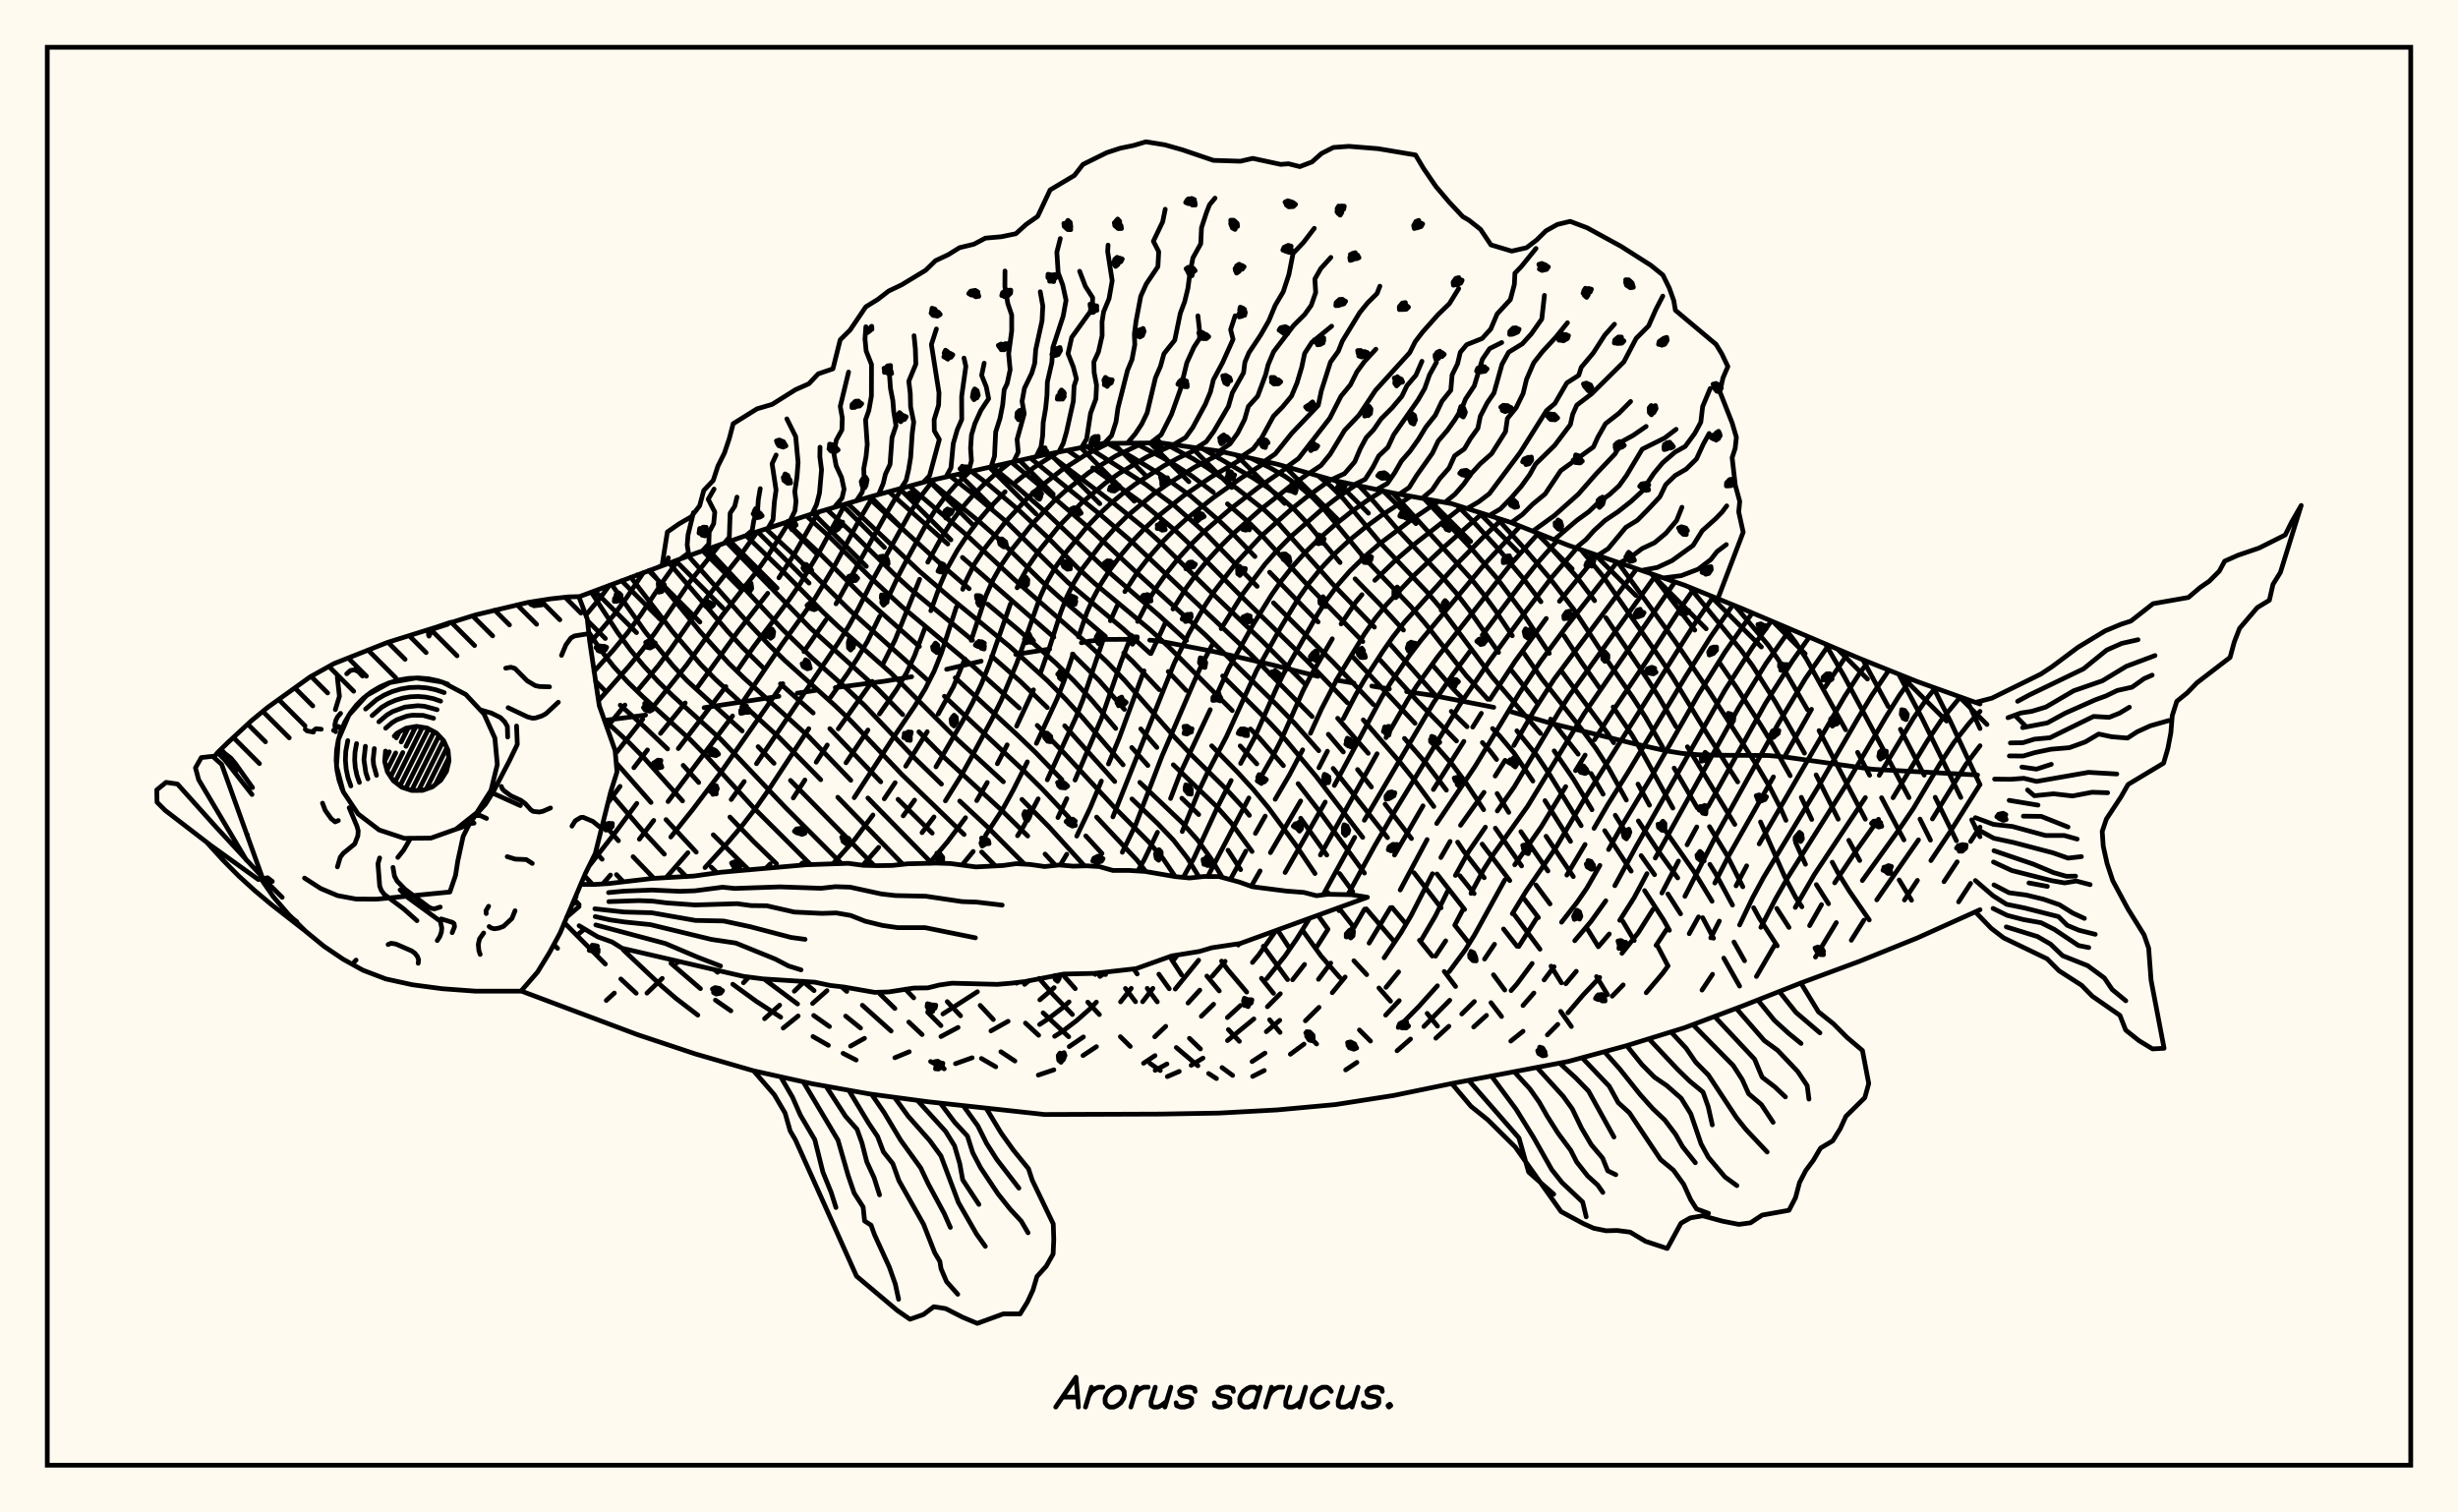 <svg xmlns="http://www.w3.org/2000/svg" width="520" height="320"><rect x="0" y="0" width="520" height="320" fill="floralwhite"/><rect x="10" y="10" width="500" height="300" stroke="black" stroke-width="1" fill="none"/><path stroke="black" stroke-width="1" fill="none" stroke-linecap="round" stroke-linejoin="round" d="
M 122.47 126.27 147.12 117.08 159.43 112.75 171.74 108.75 184.05 105.12 196.35 101.77 220.97 96.23 233.28 93.82 245.59 93.7 257.9 95.44 270.2 98.21 282.51 101.71 294.82 104.34 307.13 106.57 319.44 110.47 331.74 115.36 356.36 123.81 368.67 128.81 393.28 139.26 405.59 144.2 418.88 148.95 
M 418.88 192.48 405.59 198.46 393.28 203.43 380.98 207.98 368.67 212.83 356.36 217.45 344.05 221.26 331.74 224.59 307.13 229.25 294.82 231.78 282.51 233.7 270.2 234.83 257.9 235.5 245.59 235.71 220.97 235.8 196.35 233.11 184.05 231.47 171.74 229.28 159.43 226.56 147.12 222.99 134.81 218.89 110.25 209.67 
M 418.36 163.97 396.16 162.76 377.77 160.18 374.18 159.85 363.05 159.78 359.4 159.69 355.88 159.4 352.49 158.86 345.68 157.34 328.17 153.05 319.54 150.54 
M 316.01 149.65 303.07 147.13 297.58 146.33 
M 293.92 145.77 290.21 145.15 
M 286.45 144.53 282.66 143.9 
M 278.82 143.1 269 140.63 256.98 137.89 245.14 135.6 243.23 135.44 
M 239.45 135.26 233.91 135.29 230.43 135.65 228.77 135.99 
M 222.06 137.33 214.89 138.46 
M 207.57 139.89 200.26 141.61 
M 192.87 143.19 187.05 144.14 176.71 145.49 
M 172.63 146.05 168.66 146.66 
M 164.77 147.32 148.96 149.73 
M 136.57 151.3 128.12 152.39 
M 117.16 199.85 117.96 200.65 
M 119.38 195.22 128.06 203.97 
M 131.34 207.13 134.59 210.15 
M 121.49 190.33 122.51 191.39 
M 131.86 200.97 139.88 208.54 142.98 211.22 147.63 214.78 
M 123.85 185.51 125.37 187.13 
M 141.94 203.81 148.18 209.17 
M 151.35 211.6 154.62 213.87 
M 126 180.3 127.38 181.8 
M 130.42 185.05 131.87 186.56 
M 151.13 205.16 151.81 205.71 
M 155.02 208.24 159.99 211.85 165.16 215.21 
M 171.99 219.31 175.25 221.17 
M 178.35 222.86 181.13 224.28 
M 127.57 174.11 130.83 177.88 
M 133.93 181.26 138.33 185.83 
M 161.94 207.36 168.73 212.42 
M 172.14 214.85 175.47 217.19 
M 129.12 167.81 135.84 175.65 140.54 180.72 
M 143.67 183.92 145.2 185.48 
M 169.81 207.61 172.22 209.59 
M 178.9 214.98 182.05 217.51 
M 130.36 161.4 137.72 169.78 
M 140.9 173.41 147.29 180.29 
M 150.47 183.46 151.71 184.68 
M 178.02 208.77 179.14 209.76 
M 182.44 212.69 188.52 218.14 
M 196.87 224.59 199.76 226.14 
M 127.81 152.27 133.12 157.16 136.33 160.45 144.4 169.46 
M 150.9 176.62 158.41 184.06 
M 186.19 210.33 189.32 213.37 
M 192.26 216.24 195.07 218.89 
M 125.96 144.09 127.93 146.09 
M 131.22 149.19 136.25 153.7 141.23 158.46 
M 144.53 161.93 147.82 165.56 
M 154.42 172.87 159.42 178.04 164.27 182.74 
M 191.54 209.29 193.3 211.12 
M 196.25 214.17 199.06 217 
M 207.62 223.95 210.66 225.71 
M 124.54 133.73 127.09 137.55 129.86 141.07 132.86 144.36 136.05 147.46 146.1 156.57 149.43 159.97 159.43 170.9 171.49 182.94 
M 200.39 211.92 203.21 214.92 
M 211.74 222.52 214.71 224.49 
M 125.08 125.28 130.67 133.84 133.35 137.48 136.23 140.94 139.23 144.19 142.38 147.27 152.48 156.41 166.05 170.73 178.03 182.73 
M 207.36 212.72 210.15 215.71 
M 129.39 123.66 136.58 133.79 142.32 140.8 145.35 144.03 157.02 154.65 
M 160.38 157.98 163.75 161.5 
M 167.23 165.12 184.92 183.13 
M 216.94 216.46 219.73 219.04 
M 133.45 122.13 142.35 133.71 148.27 140.62 151.41 143.79 164.88 156.07 173.63 164.97 
M 177.24 168.68 191.01 182.87 
M 214.96 207.9 215.07 208.03 
M 220.68 214.29 226.09 219.36 
M 137.47 120.64 148.14 133.67 154.2 140.36 157.43 143.49 171.1 155.85 179.99 165.09 
M 183.61 168.84 197.14 182.65 
M 219.83 207 222.8 210.42 226.87 214.64 
M 141.56 119.13 154 133.64 157 136.9 161.77 141.6 
M 165.11 144.68 172.03 150.85 
M 175.56 154.17 186.33 165.42 
M 189.98 169.12 197.22 176.27 
M 224.77 206.14 227.47 209.18 
M 230.12 212.03 232.58 214.66 
M 237.02 219.34 239.11 221.4 
M 243.29 224.99 245.46 226.5 
M 145.64 117.63 156.93 130.32 162.85 136.63 166 139.71 176.53 149.18 180.07 152.58 190.84 163.91 203.96 176.56 
M 207.68 180.26 210.55 183.17 
M 149.7 116.17 165.67 133.29 172.04 139.43 179.35 145.89 182.92 149.27 193.47 160.37 199.17 165.9 
M 203.03 169.48 208.84 174.9 216.73 182.83 
M 238.09 209.13 240.22 211.94 
M 248.85 221.63 253.42 225.49 
M 255.69 227.13 257.35 228.2 
M 153.76 114.75 171.5 132.95 185.8 145.88 190.97 151.19 
M 194.4 154.84 199.87 160.36 211.64 171.18 217.42 176.88 
M 221.09 180.7 223.31 183.09 
M 239.85 205 240.58 206.08 
M 242.7 209.11 244.83 211.97 
M 251.63 219.68 253.96 221.93 
M 258.52 225.87 260.77 227.53 
M 157.83 113.31 165.39 120.63 174.2 129.58 177.42 132.62 188.47 142.38 202.53 156.46 212.27 165.4 
M 216.2 169.14 221.95 174.97 229.43 183.2 
M 245.16 206.11 247.36 209.2 
M 162.03 111.9 167.85 117.29 179.82 129.16 196.22 143.89 
M 199.79 147.31 216.69 163.17 220.55 167 226.14 172.96 
M 229.71 176.86 233.13 180.57 
M 247.79 202.91 249.99 206.28 
M 259.87 217.84 262.2 220.32 
M 166.32 110.51 173.15 116.84 182 125.65 194.5 136.79 
M 202.09 143.39 215.24 155.52 219.05 159.18 224.66 164.98 
M 231.99 172.88 240.54 181.99 242.4 184.4 
M 255.32 206.51 257.94 209.66 
M 170.58 109.12 175.32 113.42 184.13 122.16 190.72 128.28 206 141.08 215.64 149.8 
M 219.43 153.48 224.97 159.17 235.84 170.91 242.92 178.03 246.04 181.65 248.63 185.47 
M 258.43 203.35 259.71 205.12 263.74 209.9 
M 268.59 215.76 270.8 218.43 
M 174.94 107.8 180.44 112.87 189.36 121.65 192.56 124.57 205.73 135.46 
M 209.79 138.83 215.8 144.12 221.57 149.71 
M 225.24 153.56 235.83 165.35 
M 239.47 169.04 244.92 174.26 248.27 177.77 251.21 181.56 253.66 185.55 
M 266.87 206.99 269.42 210.17 
M 276.24 218.54 278.53 220.88 
M 179.31 106.51 194.52 120.87 201.36 126.73 213.57 136.74 221.65 144.08 225.4 147.87 229 151.81 237.6 161.82 
M 241.13 165.53 250.15 174.11 253.37 177.75 256.2 181.67 258.58 185.63 
M 267.26 200.2 272.39 207.26 
M 183.65 105.23 199.74 120 205.02 124.55 
M 208.95 127.82 215.23 133.08 223.39 140.32 227.19 144.04 230.82 147.96 236.04 154.12 
M 239.43 158.16 242.84 161.96 
M 250.03 168.89 253.59 172.34 
M 259.79 179.89 262.46 184 
M 270.26 196.75 272.7 200.47 
M 287.59 217.92 289.93 220.27 
M 188.04 104.03 200.51 115.1 
M 203.61 117.94 222.94 134.81 
M 226.88 138.38 232.53 143.98 237.87 150.09 
M 241.33 154.21 244.74 158.14 
M 248.22 161.81 257.26 170.52 260.53 174.2 264.88 180.16 
M 275.51 196.77 279.45 202.23 283.44 206.82 
M 192.35 102.86 204.5 113.21 214.63 122.65 230.35 136.44 234.17 140.04 237.88 143.9 248.58 156.07 252.16 159.82 259.4 166.95 262.76 170.6 264.31 172.51 
M 278.81 193.65 280.94 196.61 
M 286.42 203.27 289.13 206.21 
M 291.72 209.03 294.17 211.83 
M 196.59 101.72 207.09 110.29 210.33 113.14 220.29 122.9 224.04 126.28 233.85 134.65 
M 237.73 138.16 239.65 139.97 245.22 145.91 
M 256.34 157.8 261.76 163.34 265.15 167.04 268.29 170.84 274.11 178.76 278.19 184.82 
M 280.89 188.8 281.16 189.2 
M 283.2 192.05 286.44 196.22 
M 301.92 214.41 304.11 217.11 
M 201.01 100.74 206.58 105.06 212.93 110.42 225.9 123.21 237.51 132.96 243.36 138.27 
M 247.15 142.08 250.93 146.07 
M 262.37 157.82 265.88 161.62 
M 275.17 173.12 280.69 180.91 
M 283.4 184.82 286.18 188.64 
M 289.05 192.3 294.87 199.12 
M 205.5 99.75 209.33 102.68 215.53 107.93 221.74 113.79 228.08 120.24 231.6 123.45 243.27 133.2 247.16 136.77 260.69 150.34 
M 264.55 154.23 266.45 156.18 271.51 161.99 
M 274.61 165.8 278.98 171.45 288.65 184.72 
M 294.51 192.01 297.46 195.51 
M 300.3 198.94 303 202.28 
M 305.54 205.54 307.93 208.72 
M 209.89 98.76 215.13 103.02 221.23 108.37 233.91 120.44 245.17 130.18 251.01 135.51 
M 258.66 143.02 268.43 152.72 272.06 156.61 278.38 164.21 288.29 177.17 
M 315.42 212.14 317.66 215.07 
M 214.01 97.82 220.89 103.52 230.13 111.5 239.91 120.64 254.96 134.28 270.27 149.3 273.98 153.14 278.99 158.83 
M 282.04 162.58 293.54 177.23 
M 299.14 184.65 304.86 192.08 
M 307.77 195.75 310.63 199.36 
M 315.95 206.24 318.34 209.47 
M 217.98 96.92 232.92 109 239.38 114.55 264.67 138.51 277.59 151.61 
M 281.01 155.36 284.19 159.1 
M 287.2 162.82 290.13 166.51 
M 293.03 170.14 298.6 177.42 
M 304 184.91 309.84 192.42 
M 221.86 96.06 235.86 106.67 242.31 111.89 245.55 114.82 255.67 124.77 266.82 135.42 275.93 144.58 
M 282.99 151.97 289.45 159.38 
M 308.86 185.3 311.86 189.06 
M 318.08 196.55 320.94 200.21 
M 330.16 213.98 332.43 217.19 
M 225.85 95.28 228.22 96.92 
M 231.17 98.98 242.19 106.86 248.58 112.19 251.75 115.19 261.72 125.3 276.3 139.61 285.02 148.67 
M 288.41 152.31 296.34 161.47 299.28 165.13 303.33 170.64 
M 308.37 178.18 309.64 180.08 313.99 185.71 
M 320.24 193.35 325.79 200.83 
M 328.13 204.42 330.33 207.95 
M 229.93 94.48 242.24 102.39 248.61 107.1 254.81 112.6 265.96 124.06 
M 269.41 127.54 282.05 140.12 290.54 149.06 
M 297.12 156.23 301.8 161.63 305.99 167.18 
M 313.56 178.59 319.4 186.31 
M 322.5 190.24 325.46 194.14 
M 234.34 93.81 239.26 96.58 245.62 100.45 251.9 104.94 257.95 110.2 260.96 113.07 265.49 117.75 
M 268.59 121.07 278.85 131.59 
M 286.03 138.81 299.35 153.03 
M 302.62 156.49 307.29 161.81 310.09 165.56 313.87 171.31 
M 316.35 175.22 321.9 183.21 
M 324.95 187.25 327.91 191.25 
M 337.75 206.62 340.08 210.45 
M 240.13 93.75 245.88 96.8 249.03 98.66 252.14 100.71 256.68 104.15 
M 259.67 106.6 264.16 110.51 267.08 113.39 276.06 123.19 288.31 135.74 
M 291.74 139.39 299.86 148.34 308.13 156.77 
M 316.72 167.89 319.19 171.88 
M 321.75 175.96 327.47 184.28 
M 335.74 196.41 338.13 200.31 
M 246.31 93.8 252.42 97.07 255.45 98.99 261.52 103.23 267.55 107.95 270.42 110.66 282.03 123.68 290.76 132.69 
M 294.18 136.38 303.74 147.18 
M 307.03 150.51 310.36 153.76 
M 313.6 157.1 315.18 158.82 316.61 160.69 
M 327.08 176.94 332.84 185.47 
M 254.43 94.95 265.01 101.07 268.13 103.11 271.15 105.39 273.99 107.95 276.68 110.83 283.5 119.02 
M 286.67 122.47 291.84 127.77 296.91 133.31 
M 303.07 140.73 307.66 146 309.28 147.63 
M 315.76 154.14 317.35 155.8 320.32 159.35 324.29 165.25 
M 326.84 169.4 332.26 178.02 
M 343.3 194.9 345.73 198.99 
M 264.69 96.97 268.63 98.94 271.82 100.77 274.87 102.88 277.73 105.31 280.39 108.09 288.42 117.82 298.44 128.3 301.58 131.99 310.18 142.93 314.75 147.96 
M 320.9 154.62 325.26 160.02 327.91 163.99 334.5 174.69 
M 350.65 200.13 352.88 204.38 
M 278.82 100.66 281.52 102.84 284.19 105.52 292.17 115.02 301.79 125.14 304.84 128.72 315.64 143.18 325.9 155.18 
M 328.79 158.87 332.86 164.82 336.79 171.32 
M 339.48 175.75 345.08 184.31 
M 347.92 188.43 351.97 194.68 353.17 196.83 
M 287.53 102.79 290.63 106.14 296.01 112.4 305.09 122.04 308.05 125.46 310.75 128.99 317.03 138.04 
M 319.59 141.62 325.11 148.63 
M 328.03 152.15 333.87 159.57 
M 336.59 163.66 339.15 168.03 
M 341.72 172.49 344.4 176.86 
M 347.19 181.03 350.03 185.06 
M 352.85 189.14 355.53 193.35 
M 294.67 104.31 311.07 122.27 313.78 125.63 316.32 129.11 319.94 134.51 
M 322.36 138.15 326.17 143.6 334.73 154.46 337.62 158.35 340.33 162.54 344.06 169.27 
M 346.6 173.68 350.68 179.86 354.93 185.75 
M 360.21 194.16 362.5 198.51 
M 364.67 202.71 368.02 208.64 
M 301.27 105.51 311.41 116.21 316.69 122.35 321.75 129.11 327.76 138.23 
M 330.29 141.94 340.03 155.06 341.39 157.14 
M 346.52 165.9 348.95 170.36 
M 351.5 174.59 358.35 184.36 362.19 190.68 
M 366.83 199.31 369.07 203.28 
M 308.27 106.93 312.06 110.77 317.06 116.24 322.17 122.3 325.99 127.31 
M 330.89 134.51 334.59 140.15 338.54 145.77 
M 341.27 149.58 345.32 155.61 347.87 159.96 353.9 170.97 
M 361.73 182.88 363 184.92 366.52 191.49 
M 316.63 109.58 322.58 116.14 327.73 122.17 332.94 128.92 340.28 140.12 345.5 147.68 348.08 151.69 351.77 158.13 
M 354.17 162.51 359.07 170.93 
M 361.65 174.9 365.37 180.98 368.7 187.62 
M 370.99 192.06 372.17 194.24 375.98 200.12 
M 325.3 112.8 333.53 122 337.34 127.09 
M 339.75 130.7 348.52 143.72 350.99 147.57 354.58 153.77 
M 356.98 158 367.01 174.43 
M 375.88 192.2 378.47 196.22 
M 334.45 116.29 339.13 121.94 351.49 139.69 353.95 143.42 361.18 155.31 367.62 165.43 
M 372.44 173.9 377.57 185.5 379.88 189.86 381.2 191.86 
M 342.27 118.97 354.35 135.65 361.78 146.56 372 162.48 374.5 166.71 376.79 171.2 377.82 173.56 
M 379.87 178.27 381.96 182.86 
M 384.26 187.17 386.83 191.21 
M 349.43 121.43 358.54 133.32 
M 363.73 140.17 367.45 145.57 372.49 153.39 375.03 157.55 378.72 164.12 
M 381.07 168.7 383.28 173.38 
M 387.62 182.42 388.76 184.55 391.28 188.6 395.45 194.64 
M 357.44 124.25 368.24 137.43 370.76 140.87 375.61 148.56 381.75 159.35 
M 384.21 163.95 388.88 173.32 
M 391.12 177.8 393.43 182.06 
M 367.04 128.15 374.06 136.48 376.5 140.02 382.38 150.17 
M 384.83 154.58 394.62 173.32 
M 401.78 186.18 404.39 190.47 
M 377.28 132.47 379.8 135.8 382.16 139.42 390.45 154.4 
M 392.98 159.18 395.53 164.03 
M 398.05 168.78 402.79 177.7 
M 386.18 136.25 390.06 142.93 403.86 168.76 
M 406.18 173.3 408.4 177.75 
M 394.1 139.59 399.46 149.48 
M 402.05 154.3 407.07 164 
M 409.4 168.69 413.89 177.88 
M 401.67 142.62 406.66 152.04 414.82 168.72 
M 417.12 173.45 418.88 177.03 
M 409.01 145.43 412.57 152.52 418.88 166.03 
M 416.04 147.95 418.88 154.14 
M 128.95 123.82 127.09 126.36 123.93 130.15 
M 136.12 121.13 132.57 126.44 129.88 130.11 124.8 136.04 
M 143.56 118.39 140.29 122.96 135.54 130.11 132.8 133.83 129.76 137.53 125.66 142.07 
M 152.21 115.29 145.93 123.1 138.66 133.76 135.94 137.44 133 141.01 126.61 148.26 
M 160.22 112.49 156.65 117.48 149.35 126.68 141.9 137.33 139.24 140.87 135 145.91 
M 132.21 149.17 128.38 153.89 
M 167.05 110.27 162.45 117.58 160.21 120.75 152.75 130.24 145.23 140.73 138.66 148.93 
M 135.98 152.15 130.53 159.08 
M 173.1 108.35 168.01 117.28 164.78 122.25 
M 162.42 125.52 156.11 133.61 147.47 145.53 
M 144.96 148.73 139.73 155.17 
M 136.97 158.67 134.1 162.43 
M 131.17 166.38 128.61 169.86 
M 178.79 106.67 173.31 116.82 169.23 123.57 166.93 126.9 159.48 136.79 155.92 141.92 
M 153.56 145.27 143.5 158.38 
M 134.72 169.98 130.21 176.07 124.59 183.28 
M 184.78 104.92 182.05 109.52 176.56 119.7 172.47 126.5 165.31 136.49 157.31 148.25 
M 154.97 151.48 141.33 169.59 
M 138.3 173.58 135.26 177.55 
M 129.14 185.14 127.51 187.02 
M 122.49 191.81 119.86 194.06 
M 190.95 103.24 189.17 105.86 187.29 109.05 176.87 127.75 
M 174.73 131.15 170.07 137.87 
M 165.61 144.65 152.37 163.58 146.54 171.29 141.91 177.09 
M 123.66 196.55 122.27 197.71 
M 197.72 101.47 196.54 102.74 194.45 105.47 192.5 108.51 184.97 122.08 181.44 129.04 179.53 132.5 177.39 135.92 160.04 161.58 
M 157.44 165.35 154.69 169.16 
M 145.53 180.41 140.97 185.63 
M 205.08 99.84 202.13 102.65 199.89 105.18 197.8 108 195.84 111.12 192.06 118.02 190.2 121.54 187.71 126.84 
M 186.11 130.38 183.52 135.66 181.48 139.13 179.26 142.56 175.71 147.54 
M 171.1 154.17 162.61 167.1 159.94 170.89 157.05 174.62 153.96 178.27 149.14 183.56 
M 213.58 97.92 210.41 100.43 207.98 102.65 205.6 105.06 203.33 107.67 201.2 110.54 199.17 113.72 196.28 118.94 
M 194.55 122.56 189.37 135.37 186.69 140.69 
M 184.52 144.16 177.34 154.2 
M 175.01 157.63 172.67 161.26 
M 170.28 165.03 167.82 168.83 
M 156.02 183.14 154.89 184.31 
M 129.97 210.11 128.26 211.67 
M 223.77 95.69 218.68 98.94 215 101.88 
M 212.63 104.05 209.17 107.63 206.89 110.29 204.67 113.2 202.54 116.41 200.6 119.88 198.97 123.54 196.92 129.22 
M 195.61 133.04 193.5 138.67 191.82 142.29 189.7 145.86 186.05 151.06 
M 183.61 154.46 178.98 161.39 
M 162.93 182.8 162.03 183.7 
M 143.55 203.4 143.27 203.7 
M 140.1 207 136.87 210.12 
M 234.42 93.81 229.81 96.13 224.51 99.51 219.56 103.4 217.22 105.56 212.73 110.41 208.25 116.12 206.12 119.35 204.38 122.83 203.67 124.68 
M 202.33 128.43 199.17 138.13 197.64 141.97 195.75 145.72 193.52 149.38 188.68 156.51 180.71 168.77 
M 169.77 182.58 169.29 183.06 
M 241.81 93.73 236.06 96.46 230.45 99.92 225.35 103.89 222.96 106.04 218.44 110.77 214.07 116.26 211.97 119.32 210.13 122.58 208.58 126.04 205.46 135.48 
M 204.13 139.4 201.7 145.29 198.49 151.06 
M 196.16 154.82 191.61 162.12 
M 189.37 165.6 187.07 169.01 
M 184.68 172.43 180.86 177.57 176.47 182.47 
M 248.28 94.08 242.61 96.69 236.7 100.19 233.92 102.14 228.79 106.42 224.13 111.19 219.74 116.61 217.69 119.57 215.93 122.7 215.18 124.36 
M 213.77 127.76 209.21 140.75 207.63 144.69 205.75 148.66 203.62 152.61 198.01 162.24 
M 193.48 169.28 191.08 172.62 
M 185.89 179.27 182.53 183.07 
M 158.42 206.73 157.28 207.93 
M 253.69 94.84 249.22 96.92 246.22 98.56 240.31 102.34 237.49 104.43 234.83 106.64 232.32 108.99 229.93 111.49 225.4 117 223.32 119.95 221.57 122.97 220.1 126.15 215.07 140.4 211.83 148.12 209.88 152.08 205.59 160.07 203.41 163.98 200 169.44 
M 197.59 172.85 195.06 176.16 
M 258.85 95.65 252.74 98.83 246.85 102.53 243.94 104.61 238.45 109.17 235.92 111.67 233.51 114.36 229.01 120.28 227.18 123.28 225.66 126.34 224.4 129.57 222.14 136.65 220.18 142.22 
M 218.64 145.96 215.07 153.63 
M 213.07 157.59 210.99 161.59 
M 208.86 165.56 206.63 169.39 
M 204.26 173.01 200.43 178.13 196.57 182.68 
M 170.18 207.64 168.04 209.72 
M 164.94 212.67 161.75 215.53 
M 263.4 96.68 256.18 100.95 250.42 104.86 244.76 109.39 242.1 111.88 239.56 114.55 237.13 117.44 234.87 120.47 232.92 123.49 231.29 126.52 229.92 129.64 228.16 134.74 
M 227.01 138.38 225.11 144.06 223.64 147.84 219.26 157.28 
M 217.34 161.19 214.32 167.23 212.15 171.17 208.53 176.68 
M 205.88 180.15 203.56 182.98 
M 174.95 209.6 171.9 212.31 
M 168.85 214.96 165.69 217.51 
M 267.95 97.7 262.6 101.12 256.73 105.26 251.1 109.7 248.36 112.17 245.74 114.83 243.23 117.68 240.89 120.68 237.96 125.17 
M 236.33 128.19 234.91 131.33 
M 233.62 134.66 229.13 147.93 227.63 151.74 221.56 164.99 
M 219.63 169.02 216.47 174.96 215.27 176.82 
M 272.41 98.84 266.15 103.18 260.14 107.81 254.6 112.58 251.94 115.2 249.39 118.02 247 120.99 244.87 123.98 243.01 126.95 240.67 131.48 
M 239.25 134.69 237.18 139.98 233.01 152 227.43 165.04 
M 225.69 168.97 223.81 172.97 
M 276.91 100.12 272.88 102.94 266.49 107.95 260.75 113.05 258.1 115.69 255.55 118.47 253.14 121.41 250.96 124.39 248.15 128.86 
M 246.5 131.87 243.49 138.28 
M 242.01 141.93 236.78 156.14 234.5 161.64 
M 233 165.26 230.62 170.96 227.79 176.9 
M 225.68 180.74 224.3 183.03 
M 182.89 219.68 179.94 221.33 
M 281.58 101.45 276.22 105.31 272.93 107.95 266.86 113.38 261.63 118.98 257.05 124.89 255.05 127.89 251.56 133.93 248.41 140.32 235.44 172.83 
M 206.78 209.83 199.47 214.53 
M 286.8 102.63 282.71 105.44 279.34 108.05 272.97 113.64 270.15 116.5 267.58 119.42 263.07 125.42 258.34 133.01 
M 256.62 136.09 254.13 140.84 252.59 144.28 245.79 160.06 240.26 174.48 237.43 180.32 
M 217.72 207.47 216.75 208.27 
M 202.69 217.38 199.06 219.31 
M 192.35 222.53 189.31 223.79 
M 292.46 103.84 289.14 105.96 285.69 108.42 282.31 111.12 279.09 113.96 276.13 116.87 273.49 119.82 271.12 122.83 268.98 125.89 265.18 132.02 259.93 141.42 257.62 146.51 
M 256.03 150.15 249.69 163.6 247.64 168.94 
M 244.87 176.09 242.07 181.89 240.71 184.28 
M 223.01 208.96 219.98 211.54 
M 213.27 216.08 209.64 218.11 
M 298.48 105.01 292.18 109.1 288.71 111.66 285.32 114.43 282.2 117.33 279.45 120.27 277.02 123.27 274.85 126.34 271.07 132.55 265.79 141.97 259.43 155.91 255.48 163.41 253.75 167.03 250.11 175.93 
M 231.91 205.91 231.69 206.17 
M 226.16 211.98 224.7 213.3 221.59 215.67 219.94 216.75 
M 205.66 223.8 202.14 225.05 
M 304.33 106.07 298.71 109.89 291.93 114.99 288.62 117.84 285.61 120.78 283.01 123.76 280.76 126.82 278.76 129.93 271.57 142.5 269.97 145.77 265.38 156.11 262.46 161.52 
M 260.45 165.14 257.68 170.53 252.58 181.58 250.32 185.63 
M 231.95 212.02 230.63 213.4 227.76 215.94 224.73 218.24 223.11 219.26 
M 309.31 107.26 298.69 115.56 295.43 118.35 290.85 122.78 
M 288.13 125.82 286.85 127.35 283.72 132.01 
M 281.85 135.16 277.28 143.01 275.61 146.25 271.04 156.54 269.25 160.02 266.24 165.27 
M 264.2 168.83 255.5 185.44 
M 239.32 209.11 237.06 211.97 
M 229.2 219.39 226.2 221.44 
M 313.59 108.62 305.21 115.99 299.15 121.73 293.33 127.9 290.82 131.02 288.66 134.12 282.95 143.49 279.57 150 277.23 155.15 
M 275.58 158.65 272.82 163.89 269.77 169.11 
M 267.66 172.67 265.59 176.32 
M 263.56 180.08 260.29 186.07 
M 249.11 202.03 248.44 202.93 
M 243.9 209.12 241.73 211.94 
M 231.96 221.45 229.11 223.33 
M 222.95 226.35 219.66 227.46 
M 317.7 109.92 313.99 113.44 308.45 119.07 297.14 131.61 294.67 134.76 292.52 137.84 288.58 143.93 286.75 147.11 284.19 152.05 
M 280.82 158.94 279.02 162.44 
M 275.16 169.46 268.76 180.4 
M 266.58 184.26 264.7 187.53 
M 253.57 203.16 248.63 209.26 
M 321.59 111.33 314.21 119.2 300.68 135.39 298.27 138.54 294.15 144.52 292.29 147.55 282.29 166.18 
M 280.36 169.7 271.87 184.6 
M 262.19 199.65 261.96 199.95 
M 259.18 203.39 256.44 206.56 
M 253.82 209.49 251.33 212.22 
M 246.62 217.15 244.29 219.36 
M 325.43 112.85 319.76 119.18 304 139.15 299.66 145.2 297.78 148.12 293.22 156.06 
M 291.32 159.48 279.34 180.9 
M 269.95 196.87 266.32 201.99 264.96 203.63 
M 256.75 212.47 254.14 215.02 
M 244.35 223.34 241.92 224.96 
M 329.4 114.43 325.28 119.07 322.7 122.29 313.58 134.38 
M 310.97 137.82 307.3 142.77 303.26 148.69 288.63 173.55 
M 286.59 177.17 279.92 189.32 
M 277.06 194.28 274.29 198.71 271.83 202.28 267.99 207.05 
M 262.45 212.72 259.65 215.29 
M 246.87 225.11 244.38 226.46 
M 333.57 115.99 328.28 122.16 322.98 129.1 315.2 139.75 308.79 149.14 294.87 171.95 290.78 179.03 285.15 189.28 
M 283.72 191.86 283.26 192.67 
M 280.93 196.63 278.48 200.47 
M 275.98 204.05 273.45 207.3 
M 270.86 210.25 268.12 213 
M 265.26 215.58 259.68 220.16 
M 254.5 223.87 252 225.39 
M 249.48 226.69 246.95 227.78 
M 337.89 117.47 329.91 127.22 
M 327.12 130.85 320.53 139.91 315.22 147.97 
M 313.38 150.92 311.56 153.84 
M 309.69 156.86 303.24 167.04 
M 301.04 170.5 295.01 180.91 
M 288.68 192.35 286.43 196.24 
M 281.52 203.76 278.93 207.2 
M 270.74 215.87 267.89 218.28 
M 342.11 118.92 331.34 132.62 325.85 140.03 321.36 146.76 312.11 162.06 303.94 174.23 
M 301.91 177.63 296.22 188.3 
M 294.16 192.04 289.64 199.54 
M 284.57 206.71 281.85 210.03 
M 279.04 213.13 276.16 215.98 
M 267.61 222.81 264.88 224.6 
M 346.25 120.34 328.79 143.69 324.6 150.22 320.27 157.72 
M 318.41 160.86 316.31 164.19 
M 313.95 167.64 308.98 174.61 
M 306.77 178.03 304.82 181.43 
M 303.05 184.86 298.52 193.72 296.4 197.32 292.82 202.65 
M 275.87 220.91 272.98 223.05 
M 267.46 226.49 265 227.74 
M 350.28 121.72 331.88 147.35 329.77 150.63 320.35 166.48 316.76 171.58 
M 314.24 175.01 310.7 180.17 307.9 185.22 
M 306.21 188.63 303.66 193.8 300.64 198.94 
M 295.88 205.63 293.21 208.9 
M 354.33 123.12 335.11 151.03 323.16 170.61 316.02 180.62 313.9 183.94 311.19 189.01 
M 309.51 192.4 307.76 195.75 
M 305.84 199.06 303.69 202.3 
M 296.01 211.71 293.14 214.78 
M 358.35 124.62 355.88 128.15 348.32 139.87 340.56 151.4 337.34 156.51 
M 335.34 159.76 333.31 163.05 
M 331.23 166.43 326.09 174.88 320.45 182.97 
M 318.35 186.17 311.96 197.78 309.98 200.99 306.57 205.59 
M 304.09 208.57 300.08 213.03 295.8 217.38 
M 287.06 224.78 284.68 226.37 
M 362.46 126.29 358.86 131.43 356.28 135.46 335.19 169.04 329.22 179.23 322.83 188.58 319.94 193.32 
M 316.17 199.78 314.06 202.92 
M 306.7 211.63 301.23 217.18 
M 298.4 219.84 295.55 222.32 
M 366.61 127.97 361.89 134.73 356.56 143.2 344.39 163.44 340.15 170.2 337.22 175.26 
M 335.33 178.67 331.47 185.15 
M 325.18 194.11 321.3 200.26 
M 311.91 211.9 309.24 214.54 
M 306.52 217.13 303.76 219.66 
M 370.7 129.67 364.89 138.02 359.31 146.93 349.37 164.33 343.09 174.74 340.3 179.74 
M 338.46 183.1 335.69 187.93 333.66 190.88 330.35 195.12 
M 324.13 203.85 320.9 208.21 319.68 209.59 
M 314.47 214.83 311.76 217.28 
M 374.74 131.39 370.71 137.01 364.91 146.03 346.15 179.07 341.63 187.39 
M 339.71 190.59 336.57 194.97 333.14 199.03 
M 328.77 204.53 326.66 207.33 
M 324.5 210.1 322.19 212.75 
M 378.75 133.09 373.57 140.41 367.78 149.79 350.18 181.54 
M 348.42 184.84 345.71 189.93 342.66 194.72 
M 340.45 197.61 338.14 200.3 
M 333.47 205.5 331.25 208.14 
M 322.21 218.19 319.61 220.27 
M 382.77 134.8 379.27 139.72 373.47 148.85 361.33 170.69 
M 358.96 174.96 356.91 178.74 
M 355.09 182.18 351.58 188.94 
M 349.7 192.4 346.56 197.38 343.13 201.7 
M 338.42 206.81 334.91 210.52 331.7 214.29 
M 329.56 216.73 327.35 218.96 
M 386.83 136.53 381.92 143.61 376.32 152.9 363 176.87 356.45 189.64 
M 352.55 196.68 350.35 200.02 
M 343.39 208.38 341.07 210.77 
M 390.92 138.26 386.08 145.42 
M 383.23 150.08 377.83 159.57 
M 375.18 164.37 365.75 180.99 362.77 186.83 
M 359.33 193.99 357.36 197.55 
M 352.89 204.35 351.73 205.94 348.26 210.04 
M 395.17 140.02 393.21 142.75 390.24 147.36 372.16 178.55 
M 369.51 183.19 367.27 187.42 
M 363.73 194.88 361.92 198.42 
M 399.6 141.79 395.97 147.15 393.08 151.93 384.77 166.28 373.12 185.59 370.76 189.96 368.02 195.7 
M 362.29 206.14 360.07 209.48 
M 404.29 143.67 401.84 147.1 398.88 151.85 390.37 166.34 378.33 185.46 375.68 190.09 372.52 196.2 
M 409.42 145.57 407.88 147.47 404.8 151.94 397.56 164.04 
M 394.63 168.75 383.84 185.02 379.8 191.99 
M 375.35 200.11 371.58 206.6 
M 414.7 147.47 410.71 152.34 407.68 156.85 400.48 168.78 
M 397.41 173.34 392.69 179.97 388.13 186.79 
M 385.35 191.4 382.83 195.84 
M 418.88 150.51 416.61 152.98 413.35 157.11 410.39 161.63 404.76 171.08 401.72 175.55 393.99 186.3 
M 388.48 195.2 384.07 202.49 
M 418.88 157.78 415.86 161.78 408.81 173.27 
M 405.86 177.7 397.04 190.39 
M 394.31 194.69 391.65 198.94 
M 418.88 165.97 412.82 175.59 408.49 182.08 
M 405.64 186.27 402.89 190.42 
M 418.88 175 416.89 178.02 
M 414.04 182.34 411.26 186.54 
M 416.89 186.91 414.35 190.82 
M 134.81 121.61 134.81 121.61 
M 140.06 119.68 141.18 112.56 143.61 110.86 146.23 109.34 148.02 107 148.88 103.77 150.88 101.66 151.89 98.58 153.26 95.84 154.28 92.8 155.11 89.64 160.15 86.5 163.34 85.56 168.29 82.45 171.11 81.2 173.11 79.09 176.21 78.03 177.75 71.9 179.83 69.84 183.17 64.91 185.7 63.35 188.01 61.57 190.75 60.26 195.83 57.18 197.91 55.15 200.62 53.88 202.98 52.41 206.02 51.67 208.48 50.38 211.83 50.09 214.91 49.45 217.09 47.48 219.53 45.77 222.16 40.18 227.3 37.11 229.11 34.78 234.18 32.28 236.99 31.36 239.8 30.78 242.41 30 246.45 30.65 250.15 31.7 256.7 33.93 262.41 34.11 265.03 33.51 270.93 34.78 272.6 34.65 274.98 35.25 277.55 34.27 279.56 32.48 282.08 31.2 285.35 30.96 291.57 31.46 299.46 32.79 301.19 35.69 303.76 39.44 306.53 42.71 309.46 45.84 310.74 46.57 313.21 48.52 315.41 51.81 319.81 53.13 322.95 52.41 325.13 50.74 327.05 48.84 329.47 47.49 332.18 46.84 335.77 48.2 342.94 52.12 349.24 56.13 351.79 58.19 353.16 60.97 354.09 63.6 354.44 65.65 363.05 72.87 364.27 74.89 365.54 77.55 364.5 79.96 363.85 82.89 366.45 89.5 367.34 92.53 367.08 94.87 366.44 96.83 367.11 102.67 368.05 106.08 367.83 108.31 368.78 112.6 363.41 126.68 
M 356.36 123.82 356.36 123.81 
M 139.41 119.92 140.98 119.31 141.39 118.02 
M 144 118.23 145.66 117 145.38 115.32 145.56 113.13 146.71 108.45 
M 148.6 116.56 149.96 115.08 150.03 112.56 150.98 110.8 151.22 108.34 149.82 105.63 151.06 103.48 
M 153.22 114.94 154.29 113.65 154.47 108.56 155.43 107.13 155.91 105.18 
M 157.84 113.31 159.13 112.23 159.47 110.14 160.29 107.74 160.43 105.7 160.83 103.39 
M 162.48 111.76 163.54 109.91 163.82 106.21 164.18 103.69 163.34 98.12 164.19 96.27 
M 167.13 110.24 168.18 108.06 168.4 106.04 168.14 104.02 168.6 100.94 168.84 97.81 168.33 92.37 166.46 88.62 
M 171.79 108.73 172.74 106.76 173.37 104.31 173.8 99.38 173.44 96.61 173.48 94.62 
M 176.48 107.35 178.13 105.39 178.57 103.51 178.04 101.03 176.89 98.54 176.39 95.88 176.92 93.11 178.11 90.95 178.19 88.45 177.76 85.98 179.52 78.72 
M 181.18 105.96 182.41 104.12 182.8 101.72 182.74 99.11 183.22 96.57 183.47 94.04 183.11 88.82 183.81 86.84 184.35 83.79 184.37 77.11 183.24 74.26 182.99 71.72 183.18 69.13 
M 185.88 104.62 186.84 102.31 187.33 100.29 188.29 98.25 188.71 92.58 189.55 90.08 189.07 87.05 188.88 84.72 188.38 82.17 188.16 79.11 
M 190.6 103.33 191.7 101.62 192.21 99.42 192.65 96.76 192.98 91.76 193.3 89.29 192.64 86.06 192.57 83.23 192.26 80.65 193.75 77.04 193.65 73.83 193.37 71.03 
M 195.33 102.05 196.65 100.65 198.72 92.98 197.66 91.15 197.62 88.78 198.56 85.74 198.65 83.12 197.04 72.89 198.1 69.6 
M 200.1 100.94 201.18 99 201.66 93.87 202.51 90.93 203.46 88.76 203.44 83.86 204.33 77.51 203.94 75.76 
M 204.87 99.88 205.51 97.48 205.33 94.83 205.52 92.03 206.24 89.62 207.53 86.79 209.15 84.36 208.65 81.84 207.67 79.41 208.21 76.84 
M 209.65 98.82 210.39 96.54 210.64 91.4 211.56 88.51 212.12 85.66 212.44 82.46 213.07 81.15 213.7 78.23 213.38 74.84 214.03 70.01 214.03 66.66 213.21 64.22 212.59 60.67 212.61 57.34 
M 214.42 97.73 215.41 95.65 215.17 92.95 216.68 87.53 216.22 84.92 216.73 82.14 218.29 78.91 218.9 76.86 219.11 73.98 220.45 67.86 220.61 64.74 220.07 61.73 
M 219.19 96.64 220.22 94.61 220.58 92.15 220.69 89.41 221.2 86.47 221.49 83.67 221.57 80.85 222.52 76.72 222.72 73.58 224.92 66.88 225.53 63.53 224.82 60.29 223.86 57.71 223.58 53.36 224.31 50.47 
M 223.99 95.64 224.93 93.81 225.62 91.4 227.07 84.87 227.23 81.65 227.72 80.16 227.05 77.6 225.95 74.82 226.72 71.39 231.06 65.36 231.16 62.98 229.62 60.58 228.4 57.39 
M 228.79 94.7 229.88 92.88 230.71 87.44 231.84 84.4 231.98 81.49 231.47 78.83 231.41 76.58 232.38 74.46 233.16 71.02 233.14 68.08 233.48 65.96 234.62 63.2 235.29 59.4 234.33 53.2 234.42 51.86 
M 233.6 93.82 235.16 92.16 236.1 89.22 236.5 86.36 238.52 78.39 239.48 76.06 240.07 72.92 239.98 70.7 240.33 67.98 241.33 62.68 242.49 60.09 244.96 56.41 245.13 53.24 244 51.04 245.97 46.92 246.51 44.27 
M 238.5 93.77 240.18 91.78 241.53 89.73 242.68 87.35 244.44 79.94 245.51 77.48 246.24 74.84 248.52 71.97 249.7 66.28 250.62 63.83 251.31 60.99 251.74 57.75 252.37 54.56 254.02 51.58 254.18 48.19 255.24 44.95 255.88 43.32 257.04 41.92 
M 243.39 93.72 245.65 91.98 247.84 87.65 249.7 82.43 251.07 76.77 252.59 73.43 253.79 71.6 253.74 69.65 253.42 66.82 
M 248.27 94.08 250.82 92.56 252.32 90.47 254.99 85.54 256.07 82.94 256.7 80.35 258.65 76.71 260.86 71.79 260.34 69.74 261.3 66.81 
M 253.12 94.76 255.18 93.46 256.74 91.33 259.88 85.98 260.7 83.12 263.08 78.86 263.36 76.65 264.21 74.63 266.7 70.88 268.43 67.86 269.78 64.6 271.48 61.72 272.67 58.09 273.55 53.62 275.76 51.29 278.04 48.31 
M 257.97 95.46 260.22 93.9 261.85 91.62 263.3 88.75 264.09 86 266.06 83.83 267.75 79.27 268.28 77.16 269.45 74.4 273.68 68.85 276 66.55 277.39 64.61 278.34 61.89 278.16 59.04 279.41 56.83 281.55 54.46 
M 262.74 96.53 265.1 94.97 266.88 92.69 269.41 88.05 271.31 86.11 273.23 83.79 274.39 81.02 275.39 77.67 276 74.78 277.51 72.44 281.72 69.01 
M 267.52 97.6 269.77 96.05 273.25 91.7 278.88 85.78 279.53 82.7 281.47 76.61 283.12 74.33 283.98 72.16 287.64 66.16 289.31 64.09 291.31 62.11 291.92 60.55 
M 272.26 98.79 274.71 97 281.33 88.47 283.68 83.85 285.69 81.41 287.06 78.67 288.61 76.55 291.07 73.88 
M 276.97 100.14 279.45 98.49 281.39 96.11 284.45 91.06 287.52 87.81 290.99 82.59 298.24 74.6 299.4 72.29 300.9 70.32 304.24 66.55 306.62 64.25 308.59 61.06 
M 281.68 101.48 284.45 100.2 286.6 97.7 287.79 94.9 289.04 92.57 290.55 90.98 292.17 88.63 294.5 86.29 296.57 83.84 297.65 81.6 299.54 79.39 300.82 76.44 
M 286.45 102.56 288.81 101.41 290.45 98.84 291.68 96.47 293.62 94.63 294.86 91.96 299.97 84.66 301.39 82.22 302.43 79.28 303.89 76.64 
M 291.24 103.58 293.5 102.29 295.05 100.03 296.5 97.51 298.28 95.48 300.05 92.99 301.65 90.36 303.66 87.83 305.05 84.9 306.92 82.57 307.2 79.33 308.36 76.95 308.93 74.54 310.29 72.92 313.55 71.62 315.37 69.62 316.73 66.42 319.52 63.39 320.37 60.18 320.49 57.8 321.82 56.42 324.95 52.57 
M 296.03 104.56 298.1 103.16 299.7 100.59 303.03 95.89 304.25 93.32 306.22 91.02 307.79 88.8 309.29 86.33 310.04 84.43 311.89 81.64 313.61 76 315.15 73.75 317.7 72.47 
M 300.85 105.43 302.98 103.65 304.56 101.29 306.55 99.04 307.72 96.45 309.79 94.98 311.07 92.81 312.65 90.62 313.17 88.06 314.63 85.22 316.05 83.16 317.75 77.09 319.16 74.52 322.06 72.74 323.99 70.6 326.17 67.5 326.73 62.49 
M 305.67 106.31 307.83 104.54 309.69 102.39 311.24 100.21 313.16 98.11 315.55 96 318.5 91.32 318.9 88.54 320.74 86.27 322.22 83.26 322.94 80.27 324.47 76.75 326.32 74.39 329.21 71.26 331.6 68.29 
M 310.38 107.6 312.84 106.16 315.07 104.46 321.59 95.75 327.17 86.87 328.94 85.37 331.47 81.02 333.98 79.41 334.53 77.7 337.05 74.7 339.5 70.89 341.55 68.59 
M 315.05 109.08 317.42 107.67 319.72 105.32 321.82 102.91 323.62 100.41 324.86 98.18 328.89 94.24 332.22 89.83 332.7 87.69 333.57 85.72 336.73 83.31 343.55 76.54 346.14 71.59 348.76 68.96 350.34 65.4 351.77 62.64 
M 319.71 110.58 322.07 108.86 324.21 106.71 326.88 104.51 330.17 99.59 337.09 94.57 338.01 92.54 339.65 89.65 342.49 87.44 344.96 84.94 
M 324.26 112.39 328.86 109.05 333.88 104.58 337.64 100.29 341.68 96.03 343.17 93.4 345.51 92.11 348.25 90.22 
M 328.81 114.19 333.58 110.1 336.11 108.27 338.2 106.28 340.55 104.6 342.54 102.76 344.12 100.56 347.42 95.03 352.15 92.68 354.59 90.83 
M 333.39 115.92 335.48 114.2 337.21 112.27 339.56 110.11 342.31 108.26 345.04 106.1 347.31 104.02 349.86 100.18 351.76 97.89 354.38 95.65 356.5 94.46 358.52 91.71 359.81 89.33 360.2 86.02 361.8 82.19 
M 338.02 117.51 340.19 116.11 343.95 111.58 346.39 110.08 348.86 107.57 351.16 105.1 352.39 102.54 354.37 100.62 356.71 99.26 358.9 97.1 360.34 93.96 361.58 91.71 
M 342.65 119.1 345.11 117.79 347.4 116.06 350.02 114.83 352.43 112.82 354.69 110.14 355.82 107.32 
M 347.27 120.69 350.62 120.06 353.72 118.62 358.18 115.4 360.12 112.28 362.96 109.74 364.3 108.36 365.3 107.03 
M 351.9 122.28 355.67 121.8 359.26 120.43 361.93 118.39 363.24 116.7 365.21 115.22 
M 122.87 187.11 125.7 187.13 128.76 186.94 137.99 185.86 146.81 185.35 152.6 184.54 170.58 182.96 179.42 182.66 182.6 183.08 185.62 183.15 188.74 183.11 192.01 182.76 198.03 182.61 201.05 182.7 206.46 183.42 212.2 183.12 214.99 182.73 217.91 182.9 221.02 183.34 224.06 183.01 227.04 183.26 229.86 183.19 232.51 183.34 235.46 184.17 238.81 184.16 242.22 184.37 248.63 185.47 251.67 185.76 254.7 185.44 257.92 185.46 262.23 186.64 264.95 187.61 272.16 188.53 275.81 188.81 278.52 189.51 280.89 189.2 285.95 189.3 289.29 189.84 262.34 199.63 256.39 200.52 253.76 201.3 247.88 202.25 240.33 204.95 231.41 205.95 225.05 206.09 216.87 207.67 213.97 208.02 210.97 208.27 201.41 208.02 198.74 208.4 196.29 209.01 193.28 209.05 187.99 209.87 185.03 209.96 178.54 208.83 175.64 208.5 172.38 207.81 161.39 207.11 157.29 206.58 131.61 200.63 129.51 199.31 126.45 198.21 122.51 195.86 
M 128.74 188.85 132 188.54 137.94 188.31 143.8 188.58 147.01 188.47 152.88 187.71 155.43 187.97 165.02 187.64 173.68 187.94 176.74 187.6 179.83 187.7 186.46 189.14 189.44 189.48 195.85 189.62 203.55 190.76 206.58 190.86 212.02 191.5 
M 128.8 190.76 135.13 190.55 138.09 190.66 140.99 191.03 147.06 191.47 155.94 191.2 158.89 191.6 162.2 191.64 168.05 192.97 173.84 193.25 176.93 193.16 179.97 193.69 183.02 194.9 186.69 195.8 189.94 196.27 195.72 196.27 206.35 198.42 
M 125.84 192.28 132.02 192.96 137.87 193.12 147.11 194.74 153.08 194.86 158.76 196.08 167.36 198.34 170.32 198.74 
M 125.92 193.93 128.96 194.61 132.04 195.06 137.59 195.63 150.51 198.76 155.67 199.53 164.05 202.93 166.8 204.37 169.46 205.2 
M 126.04 195.69 140.76 199.62 147.64 202.54 152.43 204.38 
M 208.66 234.52 211.78 239.7 214.36 243.31 217.58 247.28 218.39 249.73 222.82 258.95 222.93 262.26 222.79 265.32 221.33 267.91 219.37 270.08 218.53 272.94 217.36 275.47 215.81 277.99 212.28 277.98 206.75 280 203.68 278.71 200.06 276.87 197.55 276.47 195.36 278.12 192.51 279.12 189.83 277.27 181.2 270 168.28 241.18 167.16 239.27 166.09 235.5 163.8 231.6 159.43 226.56 
M 203.8 233.97 206.86 238.2 208.7 241.89 210.87 245.3 215.55 251.38 
M 198.94 233.41 201.96 237.44 204.67 240.37 205.78 243.88 207.45 247.07 211.09 252.54 213.69 255.81 216.04 258.35 217.49 260.83 
M 194.08 232.81 200.04 239.36 201.93 242.42 203.03 246.16 203.66 249.61 207.09 254.83 
M 189.23 232.16 192.13 236.16 196.69 241.32 199.06 244.56 202.76 254.42 206.6 261.11 208.45 263.7 
M 184.38 231.51 187.02 235.35 190.52 241.21 194.77 247.1 196.39 250.5 199.77 256.78 201.05 259.69 
M 179.56 230.67 183.75 237.61 185.67 240.48 186.89 243.7 188.88 246.21 190.17 249.8 195.39 259.04 197.75 265.07 198.83 266.88 199.08 268.43 200.24 271.15 202.62 273.84 
M 174.74 229.81 178.87 236.17 181.31 238.93 182.35 241.82 183.37 245.81 184.92 249.18 186.07 252.81 
M 169.93 228.88 177.28 241.23 179.42 248.67 180.7 252.42 182.6 255.38 182.91 258.34 184.28 259.22 184.99 261.2 188.15 268.11 189.41 271.69 190.1 274.9 
M 165.15 227.82 167.66 232.14 169.3 235.89 172.37 241.12 174.09 248 175.83 252.27 176.85 255.48 
M 380.98 207.98 384.7 214.08 387.88 216.61 390.77 219.52 394.01 222.26 395.34 229.25 394.51 232.24 390.5 236.2 389.3 238.83 387.72 241.38 385.14 242.91 383.64 245.47 382.01 247.67 380.7 250.2 379.85 253.4 378.47 256.07 372.78 257.09 370.33 258.72 367.87 259.05 364.39 258.37 360.22 257.23 357.59 257.68 355.62 258.8 352.71 264.15 348.12 262.64 344.86 260.69 342.11 260.34 339.77 260.4 337.14 259.86 334.99 258.9 330.25 256.35 320.55 242.67 314.76 236.94 311.18 234.06 307.13 229.25 
M 376.42 209.78 379.95 214.21 385.02 218.53 
M 371.87 211.57 375.38 215.89 378.38 218.62 381.02 220.77 
M 367.31 213.34 373.24 220.16 376.05 222.21 380.33 226.72 382.32 229.7 382.69 232.55 
M 362.72 215.06 371.19 224.1 372.78 227.9 375.48 229.97 377.71 232.08 
M 358.14 216.78 366.66 225.43 368.58 228.41 369.93 231.41 372.61 233.68 375.11 237.46 
M 353.5 218.33 356.7 221.77 358.74 224.74 361.41 227.44 367.34 236.44 369.35 238.96 373.85 243.74 
M 348.82 219.78 354.87 226.22 357.43 228.72 360.28 231.06 361.38 234.16 362.24 238 
M 344.15 221.23 347.38 225.26 350.02 227.92 352.64 229.71 355.66 232.37 357.69 235.65 359.87 242.02 361.41 244.85 364.93 249.02 367.45 250.85 
M 339.42 222.51 342.67 226.18 346.97 231.57 349.59 234.5 352.2 236.98 354.49 240.02 355.97 242.63 358.66 246.01 
M 334.7 223.79 340.45 229.83 342.34 233.29 344.71 235.45 351.31 245.34 354.01 247.57 356.18 250.56 357.65 253.79 358.91 255.78 361.44 256.71 
M 329.94 224.93 333.41 228.11 336.05 230.83 341.44 240.57 
M 325.13 225.83 330.7 231.95 332.63 234.63 334.57 238.67 336.65 242.2 339.03 245.02 340.12 247.71 341.83 248.54 
M 320.32 226.73 323.63 230.35 325.63 233.18 327.37 236.24 329.61 239.76 332.29 243.37 333.55 245.84 335.88 248.81 337.99 250.72 339.09 252.29 
M 315.51 227.64 320.74 234.7 324.43 240.65 328.28 247.47 330.46 250.21 334.82 254.32 335.57 257.45 
M 310.7 228.57 321.35 240.78 323.39 247.99 328.7 252.66 
M 417.9 148.62 421.38 147.72 431.75 142.62 434.13 141.05 439.6 136.96 445.35 133.48 448.71 132.08 450.8 131.4 455.5 127.72 462.96 126.41 465.46 124.29 467.38 122.97 469.51 120.83 470.63 118.73 473.47 117.47 477.92 115.95 483.45 113.18 484.79 110.48 486.83 106.94 482.43 121.1 480.86 123.64 480.1 126.99 477.54 128.55 473.79 132.95 472.66 135.86 471.78 139.09 464.74 144.49 462.73 146.58 460.51 148.38 459.55 151.41 459.25 155.07 458.61 158.4 457.71 161.47 450.2 165.98 448.7 168.61 445.62 173.28 444.73 175.92 444.95 179.04 445.75 182.65 446.96 186.33 450.17 192.3 453.59 197.8 454.56 200.61 455.07 207.4 457.82 221.79 455.37 221.92 452.49 220.17 449.7 217.94 448.48 214.83 442.62 210.76 440.38 208.47 435.59 205.39 433.07 202.86 423.88 198.43 421.26 196.42 417.9 192.94 
M 426.83 148.38 429.35 147.02 440.78 141.51 445.69 137.53 448.86 136.13 452.31 135.35 
M 424.79 151.85 427.52 150.85 429.83 150.5 432.83 149.59 438.7 146.15 444.76 144.05 449.85 140.97 455.9 138.7 
M 427.89 153.95 433.12 152.95 436.9 150.89 443.28 148.06 445.54 147.24 447.91 146.09 451.05 145.39 453.58 143.59 455.3 142.84 
M 425.3 157.19 427.97 157.14 430.38 156.39 433.69 156.09 442.9 151.58 446.2 151.77 448.39 150.89 450.48 149.63 
M 425.09 159.94 428.04 159.95 430.45 159.24 433.88 158.52 437.8 158.19 441.16 156.97 443.99 155.3 446.7 155.88 450.08 156.16 452.11 154.84 454.92 153.56 458.82 152.45 
M 427.74 162.29 430.81 162.73 433.96 161.71 
M 421.96 164.84 425.38 164.88 428.16 164.67 430.83 165.33 441.84 163.41 447.82 163.76 
M 428.93 167.14 430.37 168.36 434.45 167.95 438.45 168.41 442.6 167.62 445.88 167.73 
M 425.05 169.34 431.15 170.35 
M 428.05 172.68 431.84 172.73 437.5 174.98 
M 417.9 173 421.74 174.42 425.73 174.86 432.75 176.77 436.7 176.77 439.43 177.53 
M 417.9 175.22 421.78 177.35 425.97 178.25 434.29 180.43 437.5 181.56 440.33 181.24 
M 421.83 179.99 430.16 182.83 434.42 184.62 437.15 185.4 439.1 185.37 
M 421.73 182.38 425.6 184.18 434.1 186.34 436.79 186.8 439.23 186.4 442.18 187.17 
M 429.23 186.81 433.13 187.54 
M 421.83 187.22 425.02 188.88 428.66 189.37 432.32 190.26 435.68 191.42 438.48 193.17 440.96 194.31 
M 417.9 186.3 421.62 189.51 424.5 191.33 428.36 192.12 435.49 193.94 437.34 195.78 439.82 196.82 443.26 197.68 
M 421.64 192.2 424.63 193.67 428.04 194.56 431.8 195.23 434.59 196.63 439.71 200.05 441.89 200.48 
M 424.44 196.11 431.04 198.15 433.81 199.76 436.35 202.2 441.65 204.31 445.18 206.91 446.83 209.35 449.72 211.74 
M 45.23 160.23 46.01 159.25 48.15 157.16 53.2 152.48 56.61 149.68 65.6 143.22 70.66 140.4 81.98 135.92 100.6 130.1 111.69 127.46 116.42 126.71 120.24 126.29 122.46 126.23 124.25 131 124.73 135.55 126.78 149.31 130.13 158.78 130.53 163.32 129.18 167.6 125.93 180.58 123.86 184.76 118.48 197.42 116.23 201.57 113.71 205.68 110.22 209.7 100.67 209.71 93.55 209.19 87.23 208.35 81.62 207.12 76.8 205.28 72.58 202.94 68.51 200.19 64.61 196.99 61.01 193.43 57.85 189.76 55.04 185.7 
M 109.28 153.6 109.44 157.49 107.76 160.98 104.44 167.36 102.71 170.15 100.52 172.56 99.06 174.8 97.98 176.96 96.85 182.15 96.37 185.22 95.17 188.73 79.7 190.24 75.35 190.22 71.42 189.49 67.87 188 64.42 185.78 
M 52.14 182.01 42.03 164.97 41.35 162.46 42.59 160.28 45 160.02 46.9 161.74 55.44 185.5 
M 54.66 186.09 44.77 179 34.95 171.46 33.22 169.73 33.16 167.13 35.13 165.53 37.54 165.88 45.66 174.93 55.32 185.36 
M 72.62 167.52 71.18 162.09 71.59 156.48 73.8 151.31 77.56 147.14 82.48 144.42 88.01 143.44 93.57 144.31 98.53 146.93 102.38 151.03 104.69 156.15 105.21 161.75 103.88 167.21 100.86 171.95 96.46 175.44 91.16 177.32 85.54 177.37 80.21 175.6 75.74 172.19 72.62 167.52 
M 72.41 167.04 71.72 165.04 71.29 162.97 71.11 160.86 71.2 158.75 71.55 156.66 72.15 154.63 73 152.69 74.09 150.88 75.39 149.21 76.88 147.71 78.55 146.41 80.37 145.33 82.31 144.48 84.34 143.88 86.42 143.53 88.54 143.44 90.64 143.61 92.72 144.05 94.72 144.74 
M 74.22 166.29 73.61 164.52 73.23 162.69 73.07 160.82 73.15 158.95 73.58 156.7 
M 77.34 150.02 79.66 148.03 81.27 147.07 82.98 146.32 84.78 145.78 86.62 145.47 88.5 145.4 90.36 145.55 92.2 145.94 93.97 146.54 
M 76.03 165.54 75.5 164 75.16 162.4 75.03 160.78 75.1 159.15 75.43 157.33 
M 78.73 151.4 80.76 149.64 82.16 148.81 83.66 148.16 85.22 147.69 86.83 147.42 88.46 147.35 90.08 147.49 91.68 147.82 93.22 148.35 
M 77.84 164.79 77.39 163.48 76.99 160.74 77.3 157.89 
M 80.16 152.72 81.87 151.26 83.06 150.55 85.66 149.6 88.41 149.31 89.8 149.43 92.47 150.16 
M 79.65 164.04 79.04 161.84 78.94 160.7 79.19 158.38 
M 81.58 154.07 82.97 152.88 83.95 152.29 86.1 151.5 87.23 151.32 89.52 151.36 91.72 151.97 
M 81.96 163.31 81.38 161.14 81.55 158.91 
M 83.41 155.75 83.94 155.16 85.9 154.07 88.12 153.68 90.34 154.03 92.32 155.08 93.86 156.72 94.79 158.77 94.99 161 94.46 163.19 93.25 165.08 91.49 166.48 89.37 167.23 87.13 167.25 84.99 166.55 83.21 165.18 81.96 163.31 
M 84.46 154.87 83.84 156.11 
M 82.36 159.07 81.39 161 
M 86.37 153.99 84.87 156.98 
M 83.71 159.3 81.87 162.98 
M 87.98 153.7 85.88 157.91 
M 85.22 159.22 82.65 164.36 
M 89.36 153.87 83.57 165.46 
M 90.67 154.2 84.63 166.27 
M 91.83 154.82 85.83 166.82 
M 92.87 155.66 87.08 167.24 
M 93.83 156.68 88.55 167.24 
M 94.54 158.21 90.17 166.95 
M 94.93 160.35 92.12 165.99 
M 55.37 185.53 59.7 189.86 
M 52.16 176.44 52.34 176.63 
M 46.36 158.9 50.33 162.87 
M 49.38 156.04 54.89 161.56 
M 52.42 153.22 56.16 156.95 
M 55.6 150.52 61.19 156.11 
M 58.95 148 64.52 153.57 
M 62.37 145.54 66.17 149.35 
M 65.8 143.1 69.31 146.61 
M 69.58 141 74.82 146.25 
M 73.65 139.2 77.51 143.06 
M 77.85 137.53 83.7 143.38 
M 82.08 135.89 85.7 139.5 
M 86.58 134.51 90.14 138.07 
M 91.02 133.08 96.69 138.75 
M 95.45 131.64 100.39 136.58 
M 99.97 130.29 104.22 134.53 
M 104.64 129.08 107.78 132.22 
M 109.4 127.97 113.52 132.08 
M 114.35 127.04 118.44 131.13 
M 119.55 126.36 122.9 129.72 
M 90.62 133.21 90.63 133.25 
M 71.01 154.81 70.78 154.51 70.55 154.54 
M 100.29 174.16 99.23 174.26 97.6 175.07 96.48 175.43 
M 112.13 127.39 112.23 127.82 112.47 127.97 114.19 128.03 
M 118.12 148.57 115.49 151.01 114.62 151.48 113.28 151.91 112.63 151.95 111.59 151.67 107.49 149.73 
M 53.31 168.1 47.49 160.68 46.03 159.22 
M 116.46 170.95 114.87 171.64 114.1 171.81 112.8 171.67 112.31 171.35 111.12 170.02 110.18 169.33 108.12 168.39 106.72 167.37 106.24 166.87 106.07 166.4 
M 76.7 143.04 75.82 142.1 74.99 141.71 74.13 141.86 73.35 142.56 
M 108.96 192.69 108.31 194.31 106.53 195.99 105.51 196.37 104.57 196.51 103.88 196.32 103.48 196.03 
M 95.16 131.72 91.41 133 91.02 133.81 
M 62.81 195.02 61.9 194.31 
M 71.36 143.26 71.81 147.33 70.94 150.14 
M 72.37 154.66 71.68 153.72 71.32 153.68 71.13 154.03 
M 72.05 150.93 71.41 151.68 71.04 152.44 70.84 153.33 70.93 154.32 
M 94.71 132.08 91.43 133.14 90.76 134.59 
M 53.42 166.64 49.78 161.52 48.82 160.38 47.5 159.36 46.74 158.53 
M 95.66 197.33 96.16 196.07 96.06 195.41 95.74 195.16 93.33 194.42 
M 92.5 199 93.03 198.19 93.38 197.22 93.46 196.33 93.15 194.91 86.29 189.89 84.64 188.29 
M 93.13 191.91 91.93 192.29 91.3 192.21 90.69 191.91 85.66 188.12 84.01 186.41 83.46 185.38 83.14 183.52 
M 88.21 194.79 85.43 192.32 81.32 189.25 80.69 188.43 80.33 187.51 79.96 182.73 80.32 181.52 
M 118.79 138.66 119.73 136.42 120.79 134.97 121.57 134.54 124.57 134.07 
M 112.96 128.18 114.67 127.97 
M 57.61 186.49 56.61 185.71 56.19 185.79 55.75 186.12 
M 107.4 155.94 107.34 153.7 106.75 152.7 105.88 151.83 103.95 150.87 101.58 150.18 
M 107.3 181.25 109.01 181.77 111.33 181.86 112.61 182.68 
M 88.47 203.81 88.56 203.06 88.29 202.36 87.79 201.7 87.09 201.19 83.76 199.74 82.74 199.57 82.1 199.84 
M 127.28 175.29 125.42 173.79 123.37 172.92 122.85 172.96 121.7 173.66 121 174.79 
M 103.37 191.74 102.81 192.68 102.86 193.29 
M 110.09 170.45 104.34 167.85 103.54 167.75 
M 101.58 201.93 101.3 201.08 101.19 199.79 101.45 198.63 102.32 197.4 
M 90.59 133.22 90.67 134.44 
M 102.93 173.16 101.65 172.57 100.51 172.54 98.05 174.46 97.09 174.94 
M 68.23 169.93 68.8 171.45 70.07 173.21 70.9 173.89 71.58 173.6 
M 64.58 154.3 64.96 154.64 66.31 154.89 
M 67.96 154.29 66.86 154.18 66.34 154.58 
M 116.25 145.32 114.11 145.25 113.24 145.06 111.52 144.04 108.91 141.41 108.06 141.17 106.98 141.37 
M 74.98 203.48 75.33 203.13 
M 71.38 183.41 71.99 181.36 72.61 180.55 75.05 178.55 75.71 176.82 75.78 175.77 75.52 174.83 73.87 170.89 
M 84.16 181.41 85.39 179.87 86.85 177.36 
M 43.73 178.2 47.23 182.04 50.47 185.31 53.87 188.41 57.39 191.36 64.61 196.99 
M 45.98 180.67 46.1 179.93 
M 45.31 179.95 45.54 179.54 
M 124.28 131.31 128.06 135.09 
M 125.81 125.01 134.66 133.85 
M 131.5 122.86 139.67 131.04 
M 137.2 120.73 148.07 131.61 
M 142.92 118.63 152.96 128.67 
M 148.67 116.54 156.99 124.86 
M 154.46 114.5 164.39 124.43 
M 160.27 112.48 171.16 123.37 
M 166.18 110.56 172.69 117.07 
M 172.09 108.64 183.28 119.83 
M 178.14 106.86 187.11 115.82 
M 184.19 105.08 190.89 111.77 
M 190.35 103.4 201.17 114.22 
M 196.51 101.74 206.09 111.32 
M 202.92 100.32 209.86 107.25 
M 209.33 98.89 219.14 108.7 
M 215.71 97.44 222.81 104.54 
M 222.11 96.01 232.67 106.57 
M 228.66 94.73 239.97 106.04 
M 235.57 93.8 242.61 100.84 
M 243.32 93.72 251.51 101.91 
M 252.04 94.61 260.57 103.14 
M 261.51 96.25 271.77 106.51 
M 271.73 98.64 283.11 110.02 
M 282.67 101.75 289.5 108.58 
M 292.63 103.87 299.55 110.79 
M 302.28 105.69 311.13 114.55 
M 312.78 108.36 321.02 116.61 
M 324.88 112.64 332.59 120.34 
M 337.37 117.29 346.06 125.98 
M 349.29 121.38 360.95 133.04 
M 361.74 126 372.63 136.89 
M 375.13 131.56 381.89 138.32 
M 388.73 137.33 395.07 143.67 
M 401.98 142.75 411.8 152.56 
M 414.44 147.38 420.35 153.28 
M 426.43 151.53 428.7 153.8 
M 239.28 134.38 239.78 134.8 239.93 135.76 239.58 136.31 239.09 135.89 238.94 134.93 239.28 134.38 
M 239.09 136.01 239.2 135.37 239.95 134.75 240.6 134.76 240.49 135.4 239.74 136.02 239.09 136.01 
M 251.95 129.93 252 130.57 251.42 131.36 250.78 131.5 250.73 130.86 251.32 130.07 251.95 129.93 
M 251.86 130.15 251.6 130.75 250.71 131.17 250.09 131 250.35 130.4 251.23 129.98 251.86 130.15 
M 235.48 119.05 235.14 119.6 234.2 119.9 233.61 119.64 233.95 119.09 234.88 118.8 235.48 119.05 
M 234.91 118.7 234.78 119.33 234 119.93 233.36 119.89 233.49 119.26 234.26 118.66 234.91 118.7 
M 237.29 147.48 237.52 148.08 237.19 149 236.62 149.32 236.39 148.71 236.73 147.79 237.29 147.48 
M 236.3 148.74 236.75 148.28 237.73 148.21 238.25 148.6 237.79 149.06 236.81 149.13 236.3 148.74 
M 223.76 142.65 224.2 142.17 225.17 142.07 225.7 142.44 225.26 142.92 224.29 143.02 223.76 142.65 
M 224.33 141.91 224.83 142.33 224.98 143.3 224.64 143.85 224.14 143.43 223.99 142.46 224.33 141.91 
M 226.61 126.07 227.2 126.35 227.6 127.24 227.42 127.86 226.83 127.59 226.43 126.69 226.61 126.07 
M 227.6 126.5 227.24 127.04 226.29 127.29 225.71 127.01 226.07 126.47 227.02 126.22 227.6 126.5 
M 253.92 139.18 254.54 139.35 255.08 140.17 254.99 140.82 254.37 140.64 253.83 139.82 253.92 139.18 
M 253.83 139.58 254.46 139.76 255 140.58 254.91 141.22 254.29 141.04 253.75 140.23 253.83 139.58 
M 243.5 127.15 242.85 127.17 242.09 126.55 241.98 125.91 242.63 125.89 243.39 126.51 243.5 127.15 
M 243.34 126.08 242.96 126.61 242.01 126.84 241.43 126.54 241.81 126.02 242.76 125.79 243.34 126.08 
M 262.54 154.23 263.19 154.29 263.87 154.99 263.91 155.64 263.26 155.58 262.58 154.88 262.54 154.23 
M 263.74 154.4 263.46 154.98 262.56 155.36 261.94 155.16 262.22 154.58 263.12 154.2 263.74 154.4 
M 269.72 141.86 270.23 142.26 270.41 143.22 270.09 143.78 269.58 143.38 269.39 142.42 269.72 141.86 
M 270.57 142.49 270.11 142.94 269.13 142.99 268.62 142.6 269.08 142.15 270.06 142.09 270.57 142.49 
M 262.69 131.14 262.96 130.55 263.86 130.15 264.48 130.34 264.2 130.93 263.31 131.33 262.69 131.14 
M 262.85 130.9 263.42 130.58 264.38 130.76 264.78 131.27 264.22 131.59 263.26 131.41 262.85 130.9 
M 250.48 155.17 250.7 154.56 251.55 154.08 252.18 154.2 251.97 154.81 251.12 155.3 250.48 155.17 
M 252.06 154.86 251.41 154.91 250.63 154.33 250.48 153.7 251.13 153.65 251.92 154.23 252.06 154.86 
M 279.88 126.25 280.31 126.74 280.32 127.71 279.91 128.21 279.48 127.73 279.46 126.75 279.88 126.25 
M 279.2 126.96 279.84 127 280.54 127.69 280.59 128.33 279.95 128.29 279.25 127.61 279.2 126.96 
M 272.91 118.81 272.27 118.88 271.46 118.33 271.3 117.7 271.94 117.63 272.75 118.19 272.91 118.81 
M 272.83 118.45 272.18 118.48 271.41 117.88 271.29 117.24 271.93 117.21 272.7 117.81 272.83 118.45 
M 262.21 119.79 262.65 120.26 262.69 121.24 262.29 121.75 261.85 121.28 261.81 120.3 262.21 119.79 
M 261.85 121.4 262.02 120.77 262.83 120.22 263.47 120.3 263.3 120.93 262.49 121.47 261.85 121.4 
M 252.89 119.38 252.52 119.91 251.57 120.14 250.99 119.85 251.37 119.32 252.32 119.08 252.89 119.38 
M 252.19 118.91 252.17 119.56 251.51 120.28 250.87 120.35 250.88 119.71 251.55 118.98 252.19 118.91 
M 266.85 165.77 266.32 165.41 266.08 164.46 266.37 163.88 266.9 164.25 267.14 165.19 266.85 165.77 
M 265.97 165.21 266.4 164.72 267.37 164.59 267.91 164.94 267.49 165.43 266.52 165.56 265.97 165.21 
M 250.85 166.06 251.47 166.22 252.03 167.03 251.95 167.67 251.33 167.51 250.77 166.7 250.85 166.06 
M 250.73 166.54 251.37 166.63 252.01 167.38 252.01 168.02 251.37 167.93 250.73 167.19 250.73 166.54 
M 257.16 146.6 257.77 146.81 258.27 147.66 258.15 148.29 257.53 148.09 257.04 147.24 257.16 146.6 
M 257.89 146.74 257.88 147.39 257.22 148.12 256.58 148.2 256.6 147.55 257.25 146.82 257.89 146.74 
M 254.69 182.88 254.6 182.24 255.13 181.41 255.75 181.23 255.84 181.87 255.31 182.7 254.69 182.88 
M 254.51 181.84 255.16 181.83 255.9 182.46 256.01 183.1 255.36 183.11 254.61 182.48 254.51 181.84 
M 264.66 111.09 264.43 111.7 263.57 112.17 262.94 112.03 263.17 111.42 264.03 110.96 264.66 111.09 
M 264.3 112.11 263.74 111.79 263.42 110.86 263.66 110.26 264.22 110.59 264.54 111.51 264.3 112.11 
M 273.24 102.48 273.83 102.76 274.22 103.66 274.03 104.28 273.44 104 273.05 103.1 273.24 102.48 
M 274.1 102.8 273.87 103.4 273.01 103.87 272.37 103.72 272.61 103.12 273.47 102.66 274.1 102.8 
M 289.81 118.82 289.18 118.96 288.32 118.48 288.1 117.87 288.73 117.74 289.59 118.21 289.81 118.82 
M 288.58 118.99 288.72 118.36 289.5 117.78 290.15 117.83 290.01 118.46 289.22 119.04 288.58 118.99 
M 233.91 205.73 233.89 206.19 233.26 206.07 233.05 205.8 
M 233.33 205.78 233.22 206.22 232.69 206.59 232.44 205.86 
M 245.12 182.01 244.62 181.6 244.44 180.64 244.77 180.08 245.28 180.49 245.45 181.45 245.12 182.01 
M 245.26 181.72 244.82 181.24 244.79 180.27 245.2 179.76 245.64 180.24 245.67 181.22 245.26 181.72 
M 232.93 181.3 232.68 181.9 231.8 182.33 231.18 182.17 231.42 181.58 232.3 181.14 232.93 181.3 
M 231.47 182.2 231.83 181.66 232.77 181.4 233.36 181.68 233 182.22 232.05 182.48 231.47 182.2 
M 226.62 107.69 227.21 107.42 228.15 107.69 228.51 108.23 227.92 108.5 226.98 108.24 226.62 107.69 
M 226.83 108.07 227.41 107.79 228.36 108.04 228.72 108.57 228.14 108.86 227.19 108.6 226.83 108.07 
M 246.29 110.54 246.2 111.18 245.46 111.82 244.81 111.82 244.91 111.18 245.65 110.54 246.29 110.54 
M 244.81 111.09 245.45 110.97 246.3 111.46 246.51 112.07 245.87 112.19 245.02 111.7 244.81 111.09 
M 217.44 122.79 217.32 123.42 216.56 124.04 215.91 124.01 216.03 123.38 216.79 122.76 217.44 122.79 
M 216.91 124.11 216.53 123.59 216.6 122.61 217.07 122.15 217.45 122.68 217.37 123.65 216.91 124.11 
M 236.74 102.71 236.58 103.34 235.77 103.89 235.13 103.82 235.29 103.19 236.1 102.64 236.74 102.71 
M 236.4 102.68 236.17 103.29 235.31 103.76 234.68 103.62 234.9 103.01 235.76 102.54 236.4 102.68 
M 254.75 109.28 254.18 109.6 253.22 109.41 252.83 108.89 253.39 108.57 254.35 108.76 254.75 109.28 
M 253.62 108.36 253.95 108.92 253.77 109.88 253.27 110.28 252.94 109.72 253.12 108.76 253.62 108.36 
M 227.49 173.72 227.03 174.17 226.05 174.23 225.53 173.84 225.99 173.39 226.97 173.32 227.49 173.72 
M 225.77 173.72 226.4 173.57 227.26 174.02 227.5 174.63 226.87 174.78 226 174.32 225.77 173.72 
M 224.31 206.21 224.06 206.93 223.5 207.25 223.26 206.65 223.36 206.38 
M 223.95 206.28 224.07 207.08 223.73 207.63 223.23 207.21 223.11 206.42 
M 224.24 222.81 224.72 223.25 224.82 224.22 224.46 224.76 223.98 224.32 223.87 223.34 224.24 222.81 
M 224.37 224.53 224.16 223.92 224.52 223.01 225.1 222.71 225.31 223.32 224.94 224.23 224.37 224.53 
M 274.92 175.85 274.49 175.37 274.46 174.39 274.88 173.89 275.31 174.37 275.33 175.35 274.92 175.85 
M 275.52 174.47 275.11 174.97 274.15 175.14 273.59 174.8 274 174.3 274.97 174.13 275.52 174.47 
M 245.8 102.63 245.76 101.99 246.36 101.21 246.99 101.08 247.03 101.73 246.43 102.51 245.8 102.63 
M 247.12 102.01 246.48 102.08 245.68 101.52 245.51 100.89 246.16 100.82 246.96 101.38 247.12 102.01 
M 207.66 177.31 208.31 177.26 209.1 177.85 209.24 178.48 208.59 178.53 207.8 177.94 207.66 177.31 
M 208.38 177.15 208.64 177.75 208.33 178.68 207.78 179.01 207.52 178.42 207.83 177.49 208.38 177.15 
M 223.72 165.56 224.34 165.35 225.24 165.71 225.54 166.29 224.93 166.5 224.02 166.13 223.72 165.56 
M 223.92 166.16 224.45 165.78 225.42 165.86 225.87 166.32 225.35 166.7 224.38 166.62 223.92 166.16 
M 222.27 156.94 221.63 156.83 221.01 156.07 221.02 155.43 221.66 155.53 222.28 156.29 222.27 156.94 
M 222.35 156.43 221.7 156.41 220.98 155.74 220.91 155.1 221.56 155.12 222.28 155.79 222.35 156.43 
M 279.81 165.83 279.83 165.18 280.49 164.46 281.13 164.38 281.11 165.03 280.45 165.75 279.81 165.83 
M 281.03 165.6 280.44 165.34 280.02 164.45 280.19 163.83 280.78 164.09 281.2 164.97 281.03 165.6 
M 285.73 158.01 285.16 157.71 284.81 156.79 285.03 156.18 285.6 156.49 285.95 157.4 285.73 158.01 
M 284.72 157.43 285.18 156.98 286.16 156.92 286.67 157.32 286.21 157.77 285.23 157.82 284.72 157.43 
M 292.67 154.78 292.87 154.16 293.72 153.67 294.35 153.78 294.15 154.4 293.3 154.89 292.67 154.78 
M 292.94 153.8 293.54 154.05 293.97 154.93 293.81 155.55 293.21 155.3 292.78 154.42 292.94 153.8 
M 284.61 176.75 284.19 176.26 284.2 175.28 284.63 174.8 285.05 175.29 285.04 176.27 284.61 176.75 
M 285.17 176.28 284.58 176.01 284.18 175.11 284.36 174.49 284.95 174.76 285.35 175.66 285.17 176.28 
M 295.09 167.73 294.9 168.36 294.08 168.88 293.44 168.79 293.62 168.17 294.45 167.64 295.09 167.73 
M 294.45 167.54 294.49 168.19 293.88 168.96 293.25 169.09 293.21 168.44 293.82 167.67 294.45 167.54 
M 198.19 180.51 198.82 180.62 199.44 181.38 199.41 182.03 198.78 181.92 198.16 181.15 198.19 180.51 
M 198.13 180.95 198.77 181.04 199.42 181.77 199.42 182.42 198.78 182.33 198.13 181.6 198.13 180.95 
M 179.81 178.02 179.18 178.17 178.31 177.73 178.07 177.13 178.69 176.97 179.57 177.42 179.81 178.02 
M 178.21 177.41 178.86 177.35 179.65 177.93 179.79 178.56 179.15 178.61 178.36 178.04 178.21 177.41 
M 199.47 224.96 199.33 225.6 198.55 226.18 197.9 226.13 198.04 225.5 198.83 224.91 199.47 224.96 
M 199.43 225.65 198.79 225.76 197.95 225.25 197.76 224.63 198.39 224.53 199.23 225.04 199.43 225.65 
M 202 153.27 201.54 152.82 201.45 151.84 201.84 151.32 202.3 151.77 202.38 152.75 202 153.27 
M 201.52 151.67 202.02 152.08 202.17 153.05 201.83 153.6 201.33 153.18 201.18 152.22 201.52 151.67 
M 196.2 212.37 196.82 212.52 197.39 213.32 197.33 213.97 196.7 213.81 196.13 213.01 196.2 212.37 
M 196.37 213.8 196.53 213.18 197.32 212.61 197.97 212.67 197.82 213.3 197.02 213.87 196.37 213.8 
M 294.21 180.01 294.28 179.37 294.99 178.7 295.64 178.67 295.57 179.32 294.86 179.99 294.21 180.01 
M 295.33 178.72 295.16 179.34 294.35 179.88 293.7 179.8 293.88 179.18 294.69 178.64 295.33 178.72 
M 308.76 166.43 308.28 166 308.16 165.02 308.52 164.49 309 164.92 309.12 165.89 308.76 166.43 
M 309.39 165.5 308.76 165.66 307.88 165.22 307.64 164.62 308.27 164.46 309.14 164.9 309.39 165.5 
M 302.89 155.79 303.49 156.03 303.95 156.89 303.81 157.52 303.2 157.29 302.74 156.42 302.89 155.79 
M 302.64 156.89 303.16 156.51 304.14 156.6 304.59 157.06 304.06 157.44 303.09 157.35 302.64 156.89 
M 207.09 135.7 207.71 135.87 208.26 136.68 208.19 137.32 207.56 137.15 207.01 136.34 207.09 135.7 
M 208.25 136.08 207.86 136.6 206.9 136.8 206.33 136.49 206.72 135.97 207.68 135.77 208.25 136.08 
M 198.13 138 197.65 137.57 197.53 136.59 197.9 136.06 198.38 136.49 198.49 137.47 198.13 138 
M 197.29 136.84 197.94 136.81 198.71 137.41 198.84 138.04 198.19 138.08 197.42 137.48 197.29 136.84 
M 259.96 92.81 259.45 93.2 258.47 93.14 258.01 92.69 258.52 92.3 259.5 92.36 259.96 92.81 
M 258.89 92.01 259.16 92.6 258.9 93.54 258.36 93.9 258.09 93.31 258.35 92.37 258.89 92.01 
M 245.65 94.46 245.01 94.4 244.33 93.7 244.3 93.05 244.94 93.11 245.62 93.82 245.65 94.46 
M 244.26 93.54 244.91 93.53 245.66 94.16 245.76 94.8 245.11 94.81 244.36 94.18 244.26 93.54 
M 323.84 179.83 323.2 179.96 322.35 179.48 322.13 178.87 322.76 178.74 323.62 179.22 323.84 179.83 
M 322.41 178.88 323.01 179.12 323.46 179.99 323.31 180.62 322.7 180.38 322.26 179.51 322.41 178.88 
M 299.46 136.1 299.26 136.71 298.42 137.22 297.78 137.1 297.98 136.49 298.82 135.99 299.46 136.1 
M 298.54 135.86 298.8 136.45 298.51 137.39 297.97 137.73 297.7 137.14 297.99 136.2 298.54 135.86 
M 288.1 137.13 288.46 137.67 288.33 138.64 287.85 139.07 287.49 138.53 287.62 137.56 288.1 137.13 
M 287.25 137.95 287.89 137.88 288.69 138.45 288.85 139.07 288.21 139.14 287.41 138.58 287.25 137.95 
M 278.29 137.74 278.7 138.24 278.68 139.22 278.24 139.69 277.83 139.19 277.85 138.21 278.29 137.74 
M 278.47 138 278.49 138.64 277.88 139.41 277.24 139.52 277.21 138.88 277.83 138.11 278.47 138 
M 285.75 198.45 285.39 197.91 285.5 196.94 285.98 196.5 286.34 197.04 286.23 198.01 285.75 198.45 
M 286.1 196.77 286.09 197.42 285.44 198.15 284.8 198.23 284.81 197.58 285.46 196.85 286.1 196.77 
M 263.25 211.19 263.84 211.46 264.24 212.36 264.05 212.98 263.46 212.7 263.06 211.81 263.25 211.19 
M 263.29 212.74 263.42 212.1 264.19 211.5 264.84 211.54 264.71 212.17 263.93 212.77 263.29 212.74 
M 200.23 120.07 199.95 120.66 199.05 121.04 198.44 120.85 198.72 120.26 199.62 119.88 200.23 120.07 
M 199.88 120.97 199.3 120.69 198.9 119.8 199.09 119.18 199.67 119.45 200.07 120.35 199.88 120.97 
M 212.87 115.29 212.22 115.31 211.46 114.69 211.35 114.05 212 114.03 212.76 114.65 212.87 115.29 
M 211.38 114.51 212.03 114.45 212.83 115.01 212.98 115.64 212.34 115.71 211.54 115.14 211.38 114.51 
M 226.49 119.72 225.89 119.96 224.96 119.65 224.63 119.09 225.23 118.84 226.16 119.16 226.49 119.72 
M 224.83 119.27 225.47 119.19 226.28 119.73 226.46 120.35 225.81 120.43 225 119.89 224.83 119.27 
M 282.94 103.72 282.93 103.08 283.56 102.33 284.2 102.22 284.21 102.87 283.58 103.62 282.94 103.72 
M 283.41 103.7 283.35 103.06 283.92 102.26 284.55 102.11 284.61 102.76 284.04 103.55 283.41 103.7 
M 277.32 95.34 276.98 94.78 277.14 93.82 277.63 93.4 277.97 93.95 277.81 94.92 277.32 95.34 
M 276.88 94.82 277.25 94.29 278.2 94.06 278.78 94.35 278.41 94.88 277.46 95.11 276.88 94.82 
M 268.27 93.68 267.7 93.97 266.75 93.74 266.37 93.21 266.95 92.91 267.9 93.15 268.27 93.68 
M 266.73 92.99 267.34 93.21 267.82 94.06 267.69 94.69 267.08 94.48 266.6 93.62 266.73 92.99 
M 278.37 114.87 278.63 114.28 279.52 113.86 280.14 114.03 279.88 114.62 279 115.05 278.37 114.87 
M 279.8 114.96 279.22 114.68 278.82 113.79 279.01 113.17 279.6 113.45 279.99 114.34 279.8 114.96 
M 304.89 129.13 304.86 128.48 305.46 127.71 306.1 127.58 306.13 128.23 305.53 129 304.89 129.13 
M 305.83 129.02 305.38 128.56 305.32 127.58 305.71 127.07 306.16 127.53 306.23 128.5 305.83 129.02 
M 312.42 135.68 312.9 135.23 313.87 135.2 314.38 135.6 313.91 136.04 312.93 136.08 312.42 135.68 
M 313.24 136.37 313.18 135.72 313.76 134.93 314.39 134.78 314.44 135.43 313.87 136.22 313.24 136.37 
M 295.31 124.5 295.74 124.99 295.73 125.97 295.3 126.45 294.88 125.96 294.89 124.98 295.31 124.5 
M 295.61 126.16 295.18 125.67 295.17 124.69 295.58 124.2 296.01 124.68 296.03 125.66 295.61 126.16 
M 308.55 144.22 308.05 144.64 307.07 144.62 306.59 144.19 307.09 143.77 308.07 143.79 308.55 144.22 
M 307.09 143.63 307.64 143.98 307.92 144.92 307.65 145.51 307.1 145.16 306.83 144.22 307.09 143.63 
M 205.05 99.21 204.55 99.63 203.58 99.61 203.09 99.18 203.59 98.76 204.57 98.78 205.05 99.21 
M 203.57 98.64 204.13 98.97 204.45 99.9 204.2 100.5 203.64 100.17 203.33 99.24 203.57 98.64 
M 219.37 103.76 219.91 104.1 220.2 105.04 219.93 105.63 219.38 105.29 219.1 104.35 219.37 103.76 
M 220.36 104.48 219.83 104.85 218.86 104.74 218.42 104.27 218.95 103.9 219.92 104 220.36 104.48 
M 192.78 154.91 192.63 155.54 191.83 156.12 191.19 156.06 191.34 155.43 192.13 154.86 192.78 154.91 
M 191.32 155.15 191.96 155.25 192.58 156.01 192.57 156.65 191.93 156.55 191.31 155.79 191.32 155.15 
M 337.27 183.8 336.64 183.92 335.79 183.42 335.58 182.81 336.22 182.69 337.06 183.18 337.27 183.8 
M 337.05 183.71 336.43 183.54 335.88 182.73 335.96 182.08 336.59 182.25 337.13 183.07 337.05 183.71 
M 311.2 201.29 311.78 201.58 312.17 202.47 311.98 203.09 311.39 202.81 311.01 201.91 311.2 201.29 
M 310.9 201.91 311.54 201.96 312.23 202.66 312.28 203.3 311.63 203.25 310.94 202.56 310.9 201.91 
M 276.44 218.29 277.08 218.34 277.77 219.04 277.81 219.68 277.17 219.63 276.48 218.94 276.44 218.29 
M 276.5 218.58 277.13 218.75 277.66 219.57 277.58 220.21 276.96 220.04 276.42 219.22 276.5 218.58 
M 206.38 82.63 206.71 83.18 206.55 84.15 206.05 84.56 205.71 84.01 205.88 83.04 206.38 82.63 
M 206.66 84.19 206.13 83.82 205.9 82.86 206.2 82.29 206.72 82.66 206.96 83.62 206.66 84.19 
M 193.42 106.07 192.86 105.75 192.54 104.83 192.78 104.22 193.34 104.55 193.66 105.47 193.42 106.07 
M 193.83 104.99 193.27 105.31 192.31 105.13 191.91 104.63 192.47 104.3 193.43 104.48 193.83 104.99 
M 220.08 94.81 220.73 94.81 221.47 95.46 221.56 96.1 220.91 96.1 220.17 95.45 220.08 94.81 
M 221.1 94.76 221.05 95.41 220.36 96.1 219.72 96.15 219.76 95.5 220.45 94.81 221.1 94.76 
M 190.55 89.23 190.06 88.81 189.93 87.84 190.29 87.29 190.77 87.72 190.9 88.69 190.55 89.23 
M 189.84 88.74 190.19 88.2 191.13 87.92 191.72 88.18 191.37 88.73 190.43 89.01 189.84 88.74 
M 201.52 108.09 201.21 108.65 200.28 108.98 199.68 108.75 200 108.18 200.92 107.85 201.52 108.09 
M 200.43 107.69 200.76 108.25 200.6 109.21 200.09 109.62 199.76 109.07 199.93 108.1 200.43 107.69 
M 217.74 134.15 218 134.74 217.71 135.67 217.15 136.01 216.9 135.42 217.19 134.49 217.74 134.15 
M 216.72 135.25 217.28 134.92 218.24 135.08 218.65 135.59 218.1 135.92 217.13 135.75 216.72 135.25 
M 320.55 162.27 320.04 161.87 319.86 160.9 320.19 160.34 320.7 160.75 320.88 161.71 320.55 162.27 
M 320.99 160.89 320.59 161.4 319.62 161.58 319.06 161.26 319.47 160.75 320.43 160.56 320.99 160.89 
M 187.1 78.79 187.11 78.14 187.76 77.41 188.4 77.33 188.39 77.97 187.74 78.7 187.1 78.79 
M 187.02 77.91 187.66 77.84 188.47 78.39 188.63 79.02 187.99 79.09 187.18 78.54 187.02 77.91 
M 176.66 95.53 176.03 95.39 175.45 94.6 175.5 93.96 176.13 94.1 176.71 94.89 176.66 95.53 
M 175.37 94.95 175.91 94.59 176.88 94.72 177.31 95.2 176.77 95.56 175.8 95.43 175.37 94.95 
M 180.36 85.68 180.78 85.19 181.75 85.06 182.3 85.41 181.87 85.9 180.9 86.03 180.36 85.68 
M 181.61 84.85 181.56 85.5 180.86 86.19 180.22 86.23 180.26 85.59 180.96 84.9 181.61 84.85 
M 200.52 76 199.99 75.63 199.74 74.69 200.02 74.1 200.56 74.47 200.81 75.42 200.52 76 
M 199.67 75.49 200.05 74.97 201.01 74.75 201.58 75.06 201.2 75.58 200.24 75.79 199.67 75.49 
M 183.13 100.96 183.44 101.53 183.25 102.49 182.74 102.88 182.42 102.32 182.61 101.36 183.13 100.96 
M 182.5 101.32 183.02 101.7 183.23 102.66 182.92 103.23 182.4 102.84 182.19 101.89 182.5 101.32 
M 323.16 134.97 322.65 134.58 322.44 133.62 322.75 133.05 323.27 133.44 323.48 134.4 323.16 134.97 
M 322.8 134.74 322.74 134.1 323.31 133.3 323.94 133.15 324 133.79 323.43 134.59 322.8 134.74 
M 184.26 69.13 184.08 69.96 183.56 70.35 183.26 69.75 
M 184.46 69.68 183.68 69.49 
M 184.42 69.03 184.46 69.68 
M 268.94 79.85 269.59 79.87 270.31 80.53 270.38 81.18 269.74 81.16 269.02 80.5 268.94 79.85 
M 268.99 80.83 269.46 80.39 270.44 80.36 270.95 80.76 270.47 81.2 269.49 81.24 268.99 80.83 
M 276.2 86.09 276.74 85.74 277.71 85.89 278.13 86.38 277.59 86.72 276.62 86.58 276.2 86.09 
M 277.34 86.96 277.01 86.4 277.17 85.44 277.67 85.03 278 85.58 277.84 86.55 277.34 86.96 
M 258.68 79.54 259.32 79.42 260.16 79.91 260.37 80.53 259.73 80.65 258.89 80.15 258.68 79.54 
M 259.02 79.49 259.58 79.8 259.91 80.73 259.68 81.33 259.11 81.01 258.78 80.09 259.02 79.49 
M 197.18 65.21 197.8 65.41 198.31 66.24 198.2 66.88 197.59 66.69 197.08 65.85 197.18 65.21 
M 196.97 66.24 197.52 65.89 198.49 66.03 198.91 66.52 198.36 66.87 197.4 66.73 196.97 66.24 
M 176.73 111.68 176.85 111.05 177.62 110.44 178.27 110.47 178.15 111.11 177.38 111.71 176.73 111.68 
M 177.39 110.34 177.68 110.92 177.42 111.87 176.89 112.23 176.6 111.65 176.86 110.7 177.39 110.34 
M 166.09 100.27 166.65 100.58 166.99 101.5 166.76 102.1 166.2 101.79 165.86 100.87 166.09 100.27 
M 165.7 101.01 166.35 100.96 167.13 101.55 167.26 102.19 166.62 102.23 165.83 101.64 165.7 101.01 
M 186.35 118.08 187 118.05 187.77 118.66 187.89 119.3 187.24 119.33 186.47 118.72 186.35 118.08 
M 187.86 118.8 187.22 118.9 186.39 118.39 186.19 117.77 186.83 117.67 187.66 118.18 187.86 118.8 
M 179.87 135.58 180.32 136.05 180.36 137.02 179.96 137.53 179.51 137.06 179.47 136.08 179.87 135.58 
M 180.46 137.06 179.88 136.79 179.47 135.89 179.66 135.27 180.25 135.55 180.65 136.44 180.46 137.06 
M 187.09 126.09 187.47 126.61 187.39 127.59 186.92 128.04 186.54 127.52 186.63 126.54 187.09 126.09 
M 187.65 127.44 187.02 127.3 186.44 126.51 186.49 125.87 187.12 126.01 187.7 126.8 187.65 127.44 
M 333.62 192.58 334.16 192.93 334.44 193.87 334.17 194.46 333.63 194.11 333.35 193.17 333.62 192.58 
M 333.94 192.78 334.1 193.4 333.66 194.28 333.06 194.52 332.9 193.89 333.34 193.02 333.94 192.78 
M 249.79 80.45 250.43 80.5 251.13 81.19 251.17 81.83 250.53 81.79 249.83 81.1 249.79 80.45 
M 251.03 80.64 250.71 81.2 249.79 81.53 249.18 81.29 249.5 80.73 250.43 80.4 251.03 80.64 
M 288.7 88.04 288.61 87.4 289.15 86.58 289.77 86.4 289.86 87.04 289.32 87.86 288.7 88.04 
M 289.44 87.94 289.08 87.4 289.2 86.43 289.68 85.99 290.04 86.53 289.92 87.5 289.44 87.94 
M 261.19 100.5 260.92 101.08 260.03 101.49 259.41 101.31 259.68 100.72 260.57 100.31 261.19 100.5 
M 260.92 101.31 260.3 101.14 259.76 100.32 259.84 99.68 260.46 99.85 261 100.67 260.92 101.31 
M 291.79 100.78 292.27 100.34 293.25 100.32 293.75 100.73 293.27 101.17 292.29 101.19 291.79 100.78 
M 293.4 100.36 292.99 100.85 292.02 101 291.47 100.66 291.89 100.16 292.86 100.01 293.4 100.36 
M 263.28 65.45 263.35 66.09 262.79 66.89 262.16 67.05 262.09 66.41 262.66 65.61 263.28 65.45 
M 263.31 66.71 262.7 66.49 262.24 65.62 262.38 64.99 262.98 65.22 263.45 66.08 263.31 66.71 
M 255.3 71.4 254.66 71.52 253.81 71.03 253.61 70.41 254.24 70.3 255.09 70.79 255.3 71.4 
M 253.76 71.18 254.26 70.77 255.24 70.8 255.71 71.24 255.21 71.65 254.23 71.62 253.76 71.18 
M 272.5 69.42 272.12 69.94 271.16 70.15 270.59 69.85 270.97 69.33 271.93 69.11 272.5 69.42 
M 270.82 69.48 271.46 69.41 272.26 69.97 272.42 70.6 271.77 70.67 270.97 70.11 270.82 69.48 
M 334.03 162.89 334.6 162.59 335.55 162.82 335.93 163.35 335.35 163.65 334.4 163.41 334.03 162.89 
M 335.64 163.45 335 163.35 334.37 162.61 334.37 161.96 335.01 162.06 335.65 162.8 335.64 163.45 
M 263.2 56.43 262.81 56.95 261.85 57.15 261.28 56.84 261.67 56.33 262.63 56.12 263.2 56.43 
M 262.15 55.9 262.42 56.49 262.14 57.43 261.6 57.78 261.33 57.19 261.6 56.25 262.15 55.9 
M 284.67 63.74 284.32 64.28 283.38 64.55 282.79 64.28 283.14 63.74 284.08 63.47 284.67 63.74 
M 284.04 63.33 283.96 63.97 283.24 64.64 282.59 64.66 282.67 64.01 283.39 63.35 284.04 63.33 
M 271.39 52.91 271.65 52.32 272.54 51.91 273.16 52.09 272.9 52.68 272.01 53.09 271.39 52.91 
M 271.53 52.59 272.12 52.32 273.06 52.59 273.41 53.14 272.82 53.41 271.88 53.13 271.53 52.59 
M 287.22 74.18 287.87 74.15 288.63 74.76 288.75 75.4 288.1 75.42 287.34 74.81 287.22 74.18 
M 287.45 75.31 287.76 74.74 288.67 74.38 289.28 74.6 288.98 75.17 288.06 75.53 287.45 75.31 
M 297.6 216.3 297.36 216.9 296.49 217.35 295.86 217.19 296.1 216.59 296.97 216.14 297.6 216.3 
M 296.03 217.01 296.54 216.61 297.52 216.65 297.99 217.09 297.48 217.5 296.5 217.45 296.03 217.01 
M 297.32 64.02 297.33 64.67 296.69 65.41 296.05 65.5 296.05 64.86 296.68 64.11 297.32 64.02 
M 296.02 65.09 296.48 64.64 297.46 64.59 297.97 64.98 297.51 65.43 296.53 65.49 296.02 65.09 
M 285.67 53.85 286.28 53.62 287.19 53.96 287.5 54.53 286.9 54.76 285.98 54.42 285.67 53.85 
M 286.72 53.46 286.8 54.1 286.26 54.92 285.64 55.09 285.56 54.45 286.1 53.63 286.72 53.46 
M 232.31 92.32 232.34 92.97 231.74 93.74 231.11 93.87 231.07 93.22 231.67 92.45 232.31 92.32 
M 231.65 92.35 231.89 92.95 231.58 93.88 231.02 94.21 230.77 93.61 231.09 92.68 231.65 92.35 
M 216.26 86.65 216.47 87.27 216.11 88.18 215.53 88.47 215.32 87.86 215.68 86.95 216.26 86.65 
M 215.67 86.85 216.04 87.38 215.95 88.36 215.47 88.8 215.1 88.27 215.2 87.3 215.67 86.85 
M 211.19 73.08 211.77 72.79 212.72 73.03 213.09 73.57 212.51 73.86 211.56 73.61 211.19 73.08 
M 211.81 73.99 211.91 73.35 212.65 72.72 213.3 72.72 213.2 73.36 212.46 74 211.81 73.99 
M 261.81 47.9 261.16 47.89 260.44 47.23 260.36 46.59 261.01 46.6 261.73 47.26 261.81 47.9 
M 260.56 46.72 261.14 47.01 261.49 47.93 261.28 48.54 260.71 48.24 260.35 47.33 260.56 46.72 
M 273.73 43.3 273.14 43.57 272.2 43.3 271.85 42.76 272.44 42.48 273.38 42.76 273.73 43.3 
M 272.12 43.36 272.59 42.91 273.56 42.85 274.08 43.24 273.61 43.7 272.64 43.76 272.12 43.36 
M 166.06 94.05 165.44 94.25 164.54 93.87 164.25 93.29 164.86 93.09 165.77 93.47 166.06 94.05 
M 164.41 93.73 165.01 93.48 165.94 93.79 166.27 94.35 165.67 94.6 164.74 94.29 164.41 93.73 
M 234.23 81.76 233.72 81.36 233.54 80.4 233.86 79.84 234.37 80.24 234.56 81.2 234.23 81.76 
M 233.62 81.41 233.81 80.79 234.65 80.28 235.29 80.38 235.09 81 234.26 81.51 233.62 81.41 
M 223.67 84.44 223.77 83.8 224.51 83.17 225.16 83.17 225.06 83.81 224.32 84.45 223.67 84.44 
M 224.79 84.45 224.31 84.02 224.19 83.05 224.55 82.51 225.03 82.94 225.15 83.91 224.79 84.45 
M 285.15 221.12 285.75 220.88 286.68 221.19 287.01 221.74 286.41 221.99 285.48 221.68 285.15 221.12 
M 286.83 221.48 286.2 221.64 285.33 221.19 285.08 220.59 285.71 220.44 286.58 220.88 286.83 221.48 
M 339.44 137.97 339.89 138.44 339.93 139.42 339.52 139.93 339.08 139.46 339.04 138.48 339.44 137.97 
M 340.16 139.26 339.52 139.18 338.86 138.46 338.84 137.81 339.49 137.89 340.15 138.61 340.16 139.26 
M 170.72 128.08 171.21 127.66 172.19 127.66 172.68 128.08 172.19 128.51 171.21 128.51 170.72 128.08 
M 170.96 128.16 171.55 127.9 172.49 128.19 172.83 128.73 172.24 129 171.31 128.71 170.96 128.16 
M 169.98 119.34 170.62 119.45 171.24 120.2 171.23 120.85 170.59 120.74 169.96 119.99 169.98 119.34 
M 169.86 120.19 170.45 119.91 171.39 120.18 171.75 120.72 171.16 120.99 170.22 120.73 169.86 120.19 
M 343.65 175.57 344.17 175.96 344.39 176.92 344.08 177.49 343.56 177.1 343.35 176.14 343.65 175.57 
M 343.9 177.27 343.68 176.67 344.02 175.75 344.58 175.44 344.81 176.04 344.47 176.96 343.9 177.27 
M 339.56 211.78 338.92 211.77 338.19 211.12 338.1 210.48 338.75 210.49 339.48 211.14 339.56 211.78 
M 339.39 210.64 339.06 211.19 338.13 211.5 337.53 211.25 337.86 210.7 338.79 210.39 339.39 210.64 
M 342.49 200.67 342.57 200.03 343.3 199.38 343.94 199.36 343.86 200.01 343.13 200.66 342.49 200.67 
M 343.95 200.13 343.31 200.23 342.48 199.71 342.29 199.1 342.93 198.99 343.76 199.51 343.95 200.13 
M 350.77 174.39 351.41 174.39 352.15 175.03 352.25 175.67 351.6 175.67 350.86 175.03 350.77 174.39 
M 351.81 175.71 351.38 175.22 351.37 174.25 351.79 173.75 352.22 174.24 352.22 175.22 351.81 175.71 
M 160.27 109.53 159.75 109.15 159.54 108.19 159.85 107.62 160.37 108.01 160.58 108.96 160.27 109.53 
M 159.33 108.71 159.9 108.41 160.85 108.62 161.24 109.14 160.67 109.45 159.71 109.23 159.33 108.71 
M 325.31 222.29 325.94 222.17 326.79 222.66 326.99 223.28 326.36 223.39 325.51 222.9 325.31 222.29 
M 326.76 223.21 326.14 223.02 325.63 222.18 325.73 221.54 326.35 221.74 326.86 222.57 326.76 223.21 
M 306.59 112.22 305.98 112.01 305.5 111.15 305.63 110.52 306.24 110.74 306.72 111.59 306.59 112.22 
M 306.86 111.35 306.25 111.56 305.34 111.2 305.04 110.63 305.65 110.41 306.56 110.78 306.86 111.35 
M 305.54 74.97 305.08 75.43 304.1 75.5 303.59 75.11 304.04 74.65 305.02 74.58 305.54 74.97 
M 304.58 74.29 304.76 74.92 304.36 75.81 303.77 76.08 303.59 75.46 303.99 74.57 304.58 74.29 
M 298.31 87.93 298.89 88.21 299.29 89.1 299.09 89.72 298.51 89.44 298.12 88.55 298.31 87.93 
M 299.12 89.44 298.61 89.04 298.42 88.08 298.74 87.52 299.25 87.91 299.44 88.87 299.12 89.44 
M 205.42 61.64 206.07 61.55 206.89 62.08 207.07 62.7 206.43 62.79 205.61 62.26 205.42 61.64 
M 206.87 61.76 206.46 62.26 205.5 62.44 204.94 62.11 205.35 61.6 206.31 61.43 206.87 61.76 
M 232.26 134.17 232.81 134.51 233.11 135.44 232.85 136.04 232.3 135.7 232 134.76 232.26 134.17 
M 231.95 134.67 232.57 134.87 233.07 135.71 232.96 136.34 232.35 136.14 231.84 135.31 231.95 134.67 
M 207.48 126.13 207.81 126.69 207.63 127.65 207.12 128.05 206.8 127.49 206.98 126.53 207.48 126.13 
M 208.01 127.34 207.36 127.32 206.64 126.66 206.56 126.01 207.21 126.03 207.93 126.69 208.01 127.34 
M 330.89 130.91 330.83 130.27 331.4 129.47 332.03 129.31 332.09 129.96 331.52 130.76 330.89 130.91 
M 330.85 130.53 331.24 130.02 332.21 129.83 332.77 130.16 332.37 130.67 331.41 130.85 330.85 130.53 
M 359.64 180.14 360.1 180.59 360.18 181.57 359.8 182.09 359.33 181.64 359.25 180.66 359.64 180.14 
M 359 180.92 359.64 180.89 360.41 181.5 360.53 182.14 359.88 182.16 359.12 181.55 359 180.92 
M 319.86 118.91 319.21 118.94 318.44 118.33 318.32 117.7 318.97 117.67 319.74 118.27 319.86 118.91 
M 319.33 117.6 319.32 118.25 318.66 118.97 318.02 119.05 318.03 118.4 318.69 117.68 319.33 117.6 
M 321.37 69.65 321.09 70.24 320.2 70.64 319.58 70.46 319.85 69.87 320.75 69.47 321.37 69.65 
M 320.74 69.36 320.7 70.01 320.02 70.71 319.38 70.76 319.41 70.12 320.1 69.41 320.74 69.36 
M 309.57 88.23 309.02 87.9 308.72 86.97 308.97 86.37 309.52 86.71 309.82 87.64 309.57 88.23 
M 309.8 87.82 309.22 87.53 308.85 86.63 309.05 86.01 309.63 86.3 310.01 87.21 309.8 87.82 
M 307.47 60.34 307.41 59.69 307.98 58.9 308.61 58.74 308.67 59.39 308.1 60.19 307.47 60.34 
M 307.54 60.09 307.81 59.5 308.7 59.1 309.32 59.29 309.05 59.88 308.16 60.28 307.54 60.09 
M 222.52 75.01 222.71 74.39 223.53 73.86 224.18 73.96 223.99 74.58 223.17 75.1 222.52 75.01 
M 223.27 75.22 223.14 74.59 223.62 73.74 224.24 73.52 224.36 74.16 223.88 75.01 223.27 75.22 
M 149.4 111.56 149.29 112.2 148.53 112.81 147.88 112.79 147.99 112.15 148.75 111.54 149.4 111.56 
M 148.04 111.8 148.63 111.94 149.21 112.73 149.15 113.38 148.52 113.23 147.94 112.44 147.99 111.94 
M 361.08 161.1 360.58 160.69 360.4 159.73 360.73 159.17 361.24 159.58 361.41 160.54 361.08 161.1 
M 361.03 159.4 361.12 160.04 360.6 160.87 359.98 161.05 359.88 160.41 360.41 159.59 361.03 159.4 
M 359.45 171.38 359.73 170.8 360.63 170.41 361.25 170.61 360.96 171.19 360.06 171.58 359.45 171.38 
M 359.7 170.62 360.33 170.76 360.92 171.55 360.87 172.19 360.23 172.05 359.65 171.26 359.7 170.62 
M 297.94 109.76 297.32 109.58 296.79 108.75 296.88 108.11 297.5 108.3 298.03 109.12 297.94 109.76 
M 297.91 108.39 297.64 108.98 296.75 109.37 296.13 109.19 296.4 108.6 297.3 108.2 297.91 108.39 
M 311.01 100.64 310.39 100.83 309.49 100.43 309.22 99.85 309.83 99.66 310.73 100.05 311.01 100.64 
M 310.74 99.85 310.32 100.34 309.36 100.49 308.81 100.14 309.23 99.65 310.2 99.5 310.74 99.85 
M 278.06 71.89 278.67 71.67 279.58 72.02 279.89 72.59 279.28 72.81 278.36 72.46 278.06 71.89 
M 278.73 72.95 278.74 72.3 279.4 71.57 280.04 71.5 280.03 72.14 279.37 72.87 278.73 72.95 
M 212.45 62.77 212.5 62.12 213.2 61.43 213.84 61.39 213.79 62.03 213.1 62.72 212.45 62.77 
M 213.56 61.46 213.38 62.08 212.56 62.62 211.92 62.53 212.1 61.91 212.92 61.37 213.56 61.46 
M 163.02 135.05 162.68 134.5 162.85 133.53 163.35 133.12 163.68 133.68 163.52 134.64 163.02 135.05 
M 163.54 133.43 163.42 134.07 162.65 134.68 162 134.65 162.12 134.02 162.89 133.41 163.54 133.43 
M 158.42 123.1 158.9 123.53 159.04 124.5 158.69 125.04 158.2 124.61 158.07 123.64 158.42 123.1 
M 158.89 123.41 158.79 124.05 158.03 124.67 157.38 124.65 157.49 124.02 158.25 123.39 158.89 123.41 
M 373.3 169.18 372.68 169.36 371.79 168.95 371.53 168.36 372.15 168.18 373.04 168.59 373.3 169.18 
M 371.88 169.29 372.19 168.72 373.1 168.37 373.71 168.59 373.4 169.16 372.49 169.51 371.88 169.29 
M 331.35 70.8 331.22 71.43 330.43 72.02 329.79 71.97 329.92 71.34 330.71 70.75 331.35 70.8 
M 330.12 71.98 330.33 71.37 331.18 70.88 331.82 71.01 331.61 71.62 330.76 72.11 330.12 71.98 
M 336.67 61.19 336.41 61.79 335.53 62.22 334.9 62.05 335.16 61.45 336.04 61.03 336.67 61.19 
M 335.4 60.98 335.89 61.41 336.01 62.38 335.66 62.92 335.17 62.49 335.05 61.52 335.4 60.98 
M 317.81 86.84 318.15 86.28 319.08 85.98 319.67 86.23 319.34 86.79 318.41 87.09 317.81 86.84 
M 319.45 86.29 318.93 86.68 317.95 86.61 317.49 86.15 318.01 85.76 318.99 85.83 319.45 86.29 
M 325.66 56.93 326.04 56.4 326.99 56.17 327.56 56.47 327.18 57 326.23 57.22 325.66 56.93 
M 327.36 56.69 326.74 56.89 325.84 56.52 325.55 55.94 326.16 55.74 327.07 56.11 327.36 56.69 
M 167.83 110.13 168.17 110.68 168.01 111.65 167.51 112.06 167.17 111.51 167.33 110.55 167.83 110.13 
M 168.42 111.1 167.8 111.3 166.9 110.9 166.62 110.32 167.24 110.13 168.14 110.52 168.42 111.1 
M 335.4 81.27 336.04 81.38 336.66 82.13 336.64 82.78 336 82.67 335.38 81.92 335.4 81.27 
M 336.76 82.04 336.14 82.23 335.25 81.82 334.98 81.23 335.6 81.05 336.49 81.45 336.76 82.04 
M 343.03 71.32 342.92 71.96 342.16 72.58 341.52 72.57 341.62 71.93 342.38 71.3 343.03 71.32 
M 341.61 72.28 342.07 71.83 343.04 71.76 343.56 72.15 343.1 72.61 342.12 72.67 341.61 72.28 
M 314.6 78.04 314.18 78.54 313.22 78.69 312.67 78.35 313.08 77.86 314.05 77.7 314.6 78.04 
M 314.1 77.62 313.87 78.22 313 78.67 312.37 78.52 312.61 77.92 313.47 77.47 314.1 77.62 
M 299.2 48.35 299.07 47.71 299.54 46.86 300.14 46.63 300.28 47.26 299.81 48.12 299.2 48.35 
M 299.11 47.98 299.45 47.43 300.38 47.12 300.97 47.37 300.64 47.93 299.71 48.23 299.11 47.98 
M 337.19 118.68 336.97 119.29 336.12 119.77 335.48 119.64 335.7 119.03 336.56 118.55 337.19 118.68 
M 336.74 119.79 336.24 119.38 336.08 118.41 336.41 117.86 336.91 118.27 337.08 119.23 336.74 119.79 
M 319.36 106.27 319.99 106.14 320.85 106.61 321.07 107.21 320.44 107.35 319.58 106.88 319.36 106.27 
M 320.92 106.98 320.27 106.97 319.54 106.32 319.46 105.68 320.11 105.69 320.84 106.34 320.92 106.98 
M 232.02 64.71 232 65.36 231.33 66.07 230.68 66.14 230.71 65.49 231.38 64.78 232.02 64.71 
M 232.06 65.66 231.41 65.65 230.68 65 230.59 64.36 231.24 64.37 231.97 65.02 232.06 65.66 
M 221.72 58.03 222.35 58.16 222.95 58.94 222.91 59.58 222.27 59.45 221.68 58.68 221.72 58.03 
M 222.05 59.51 222.08 58.86 222.76 58.15 223.41 58.09 223.37 58.74 222.7 59.45 222.05 59.51 
M 169.69 140.44 170.32 140.29 171.18 140.75 171.42 141.35 170.79 141.5 169.92 141.04 169.69 140.44 
M 171.05 141.45 170.49 141.12 170.18 140.19 170.43 139.59 170.99 139.93 171.29 140.86 171.05 141.45 
M 150.55 128.16 149.92 128.31 149.05 127.86 148.81 127.26 149.44 127.11 150.31 127.56 150.55 128.16 
M 148.98 127.98 149.49 127.58 150.46 127.61 150.94 128.05 150.44 128.46 149.46 128.42 148.98 127.98 
M 139.4 125.29 139.34 124.65 139.91 123.85 140.54 123.7 140.6 124.35 140.03 125.14 139.4 125.29 
M 140.67 124.75 140.02 124.73 139.31 124.06 139.24 123.42 139.88 123.44 140.6 124.11 140.67 124.75 
M 241.82 69.49 242.04 70.1 241.69 71.01 241.12 71.32 240.9 70.71 241.25 69.8 241.82 69.49 
M 241.72 69.7 241.7 70.35 241.04 71.07 240.39 71.14 240.41 70.5 241.07 69.77 241.72 69.7 
M 350.87 72.86 351.02 72.24 351.82 71.67 352.47 71.73 352.31 72.36 351.51 72.93 350.87 72.86 
M 351.55 73.04 351.45 72.39 351.98 71.57 352.6 71.38 352.69 72.02 352.17 72.85 351.55 73.04 
M 349.37 87.76 348.93 87.28 348.9 86.3 349.31 85.8 349.75 86.28 349.78 87.26 349.37 87.76 
M 349.26 87.52 349.13 86.89 349.61 86.03 350.22 85.81 350.35 86.45 349.87 87.3 349.26 87.52 
M 343.92 59.19 344.56 59.21 345.29 59.87 345.36 60.51 344.71 60.49 343.99 59.83 343.92 59.19 
M 343.9 59.73 344.54 59.64 345.37 60.16 345.55 60.78 344.91 60.88 344.09 60.35 343.9 59.73 
M 252.84 57.27 252.27 57.58 251.31 57.38 250.92 56.86 251.49 56.55 252.45 56.75 252.84 57.27 
M 251.32 56.57 251.91 56.83 252.34 57.71 252.17 58.34 251.57 58.08 251.15 57.2 251.32 56.57 
M 380.69 176.09 381.17 176.53 381.3 177.5 380.94 178.04 380.46 177.61 380.33 176.63 380.69 176.09 
M 381.03 176.35 381.04 177 380.41 177.75 379.77 177.85 379.76 177.2 380.39 176.45 381.03 176.35 
M 237.42 54.8 237.12 55.38 236.21 55.74 235.6 55.53 235.9 54.96 236.8 54.59 237.42 54.8 
M 236.33 54.44 236.67 55 236.51 55.96 236.01 56.37 235.67 55.82 235.83 54.86 236.33 54.44 
M 284.39 43.62 284.26 44.26 283.48 44.85 282.84 44.82 282.97 44.18 283.74 43.59 284.39 43.62 
M 283.21 43.59 283.71 44.01 283.87 44.97 283.53 45.52 283.03 45.11 282.87 44.14 283.21 43.59 
M 225.07 47.27 225.72 47.29 226.45 47.94 226.52 48.59 225.88 48.57 225.15 47.91 225.07 47.27 
M 226.18 48.57 225.69 48.14 225.57 47.17 225.93 46.63 226.41 47.06 226.54 48.03 226.18 48.57 
M 156.94 149.55 157.59 149.48 158.39 150.04 158.55 150.67 157.91 150.74 157.1 150.18 156.94 149.55 
M 157.94 149.39 157.97 150.04 157.37 150.81 156.73 150.93 156.7 150.29 157.3 149.51 157.94 149.39 
M 348.22 142.08 348.54 141.51 349.46 141.18 350.06 141.41 349.75 141.97 348.83 142.31 348.22 142.08 
M 348.42 141.93 348.97 141.58 349.94 141.74 350.35 142.23 349.8 142.57 348.84 142.42 348.42 141.93 
M 346.99 128.9 347.11 129.54 346.62 130.39 346.01 130.6 345.89 129.97 346.38 129.12 346.99 128.9 
M 345.95 130.25 346.27 129.69 347.2 129.38 347.8 129.62 347.47 130.18 346.55 130.5 345.95 130.25 
M 344.85 118.77 344.35 118.35 344.2 117.39 344.54 116.84 345.04 117.25 345.19 118.22 344.85 118.77 
M 343.95 117.83 344.56 117.61 345.47 117.96 345.78 118.53 345.17 118.75 344.26 118.4 343.95 117.83 
M 179.22 122.49 179.56 121.94 180.5 121.66 181.09 121.92 180.74 122.47 179.81 122.75 179.22 122.49 
M 179.52 122.59 179.94 122.1 180.91 121.97 181.45 122.32 181.03 122.81 180.06 122.94 179.52 122.59 
M 168.43 175.68 169.02 175.43 169.95 175.73 170.29 176.29 169.69 176.54 168.76 176.24 168.43 175.68 
M 169.99 175.6 169.57 176.09 168.6 176.23 168.06 175.88 168.48 175.39 169.45 175.25 169.99 175.6 
M 236.46 48.3 236.03 47.81 236.03 46.83 236.45 46.34 236.88 46.83 236.88 47.81 236.46 48.3 
M 235.74 47.12 236.38 47.1 237.15 47.71 237.26 48.35 236.61 48.37 235.85 47.76 235.74 47.12 
M 252.86 43.38 252.21 43.37 251.48 42.71 251.4 42.07 252.05 42.08 252.78 42.74 252.86 43.38 
M 252.69 42.24 252.36 42.79 251.42 43.09 250.83 42.83 251.17 42.28 252.1 41.98 252.69 42.24 
M 323.97 96.7 324.03 97.35 323.46 98.14 322.82 98.29 322.77 97.64 323.34 96.85 323.97 96.7 
M 323.92 96.96 323.63 97.54 322.73 97.92 322.11 97.71 322.4 97.13 323.31 96.76 323.92 96.96 
M 327.58 88.31 328.1 87.91 329.07 87.98 329.53 88.43 329.02 88.82 328.04 88.76 327.58 88.31 
M 329.27 88.14 328.74 88.52 327.77 88.43 327.32 87.96 327.84 87.58 328.82 87.67 329.27 88.14 
M 332.8 97.38 333.33 97.01 334.3 97.1 334.75 97.57 334.22 97.95 333.25 97.85 332.8 97.38 
M 334.39 97.9 333.77 97.71 333.24 96.88 333.34 96.24 333.96 96.43 334.48 97.26 334.39 97.9 
M 136.9 136.96 137.13 136.36 137.99 135.89 138.62 136.03 138.39 136.64 137.53 137.1 136.9 136.96 
M 138.49 136.37 137.92 136.67 136.97 136.45 136.59 135.92 137.16 135.62 138.11 135.85 138.49 136.37 
M 338.51 107.06 338.23 106.48 338.49 105.53 339.03 105.17 339.31 105.76 339.05 106.7 338.51 107.06 
M 338.54 105.41 338.92 105.93 338.83 106.91 338.36 107.36 337.98 106.83 338.07 105.86 338.54 105.41 
M 294.96 79.99 295.58 79.81 296.47 80.23 296.73 80.82 296.11 80.99 295.22 80.58 294.96 79.99 
M 295.61 79.7 295.99 80.22 295.91 81.2 295.45 81.65 295.07 81.12 295.15 80.15 295.61 79.7 
M 360.07 121.09 360.4 120.53 361.32 120.21 361.92 120.45 361.6 121.01 360.67 121.33 360.07 121.09 
M 360.86 121.5 360.78 120.86 361.33 120.05 361.95 119.88 362.03 120.52 361.49 121.33 360.86 121.5 
M 363.14 136.9 363.13 137.55 362.47 138.28 361.83 138.35 361.84 137.71 362.5 136.98 363.14 136.9 
M 362.57 136.89 362.7 137.52 362.21 138.37 361.6 138.59 361.47 137.95 361.96 137.1 362.57 136.89 
M 384.33 200.65 384.98 200.68 385.7 201.35 385.76 201.99 385.12 201.97 384.4 201.3 384.33 200.65 
M 385.79 201.3 385.18 201.51 384.27 201.15 383.97 200.58 384.58 200.37 385.49 200.73 385.79 201.3 
M 400.15 183.32 399.88 183.91 398.98 184.31 398.36 184.13 398.63 183.54 399.52 183.14 400.15 183.32 
M 398.55 183.49 399.19 183.5 399.93 184.14 400.02 184.78 399.37 184.78 398.63 184.14 398.55 183.49 
M 126.08 137 126.62 136.64 127.59 136.76 128.02 137.24 127.48 137.6 126.51 137.48 126.08 137 
M 126.51 137.64 126.82 137.07 127.73 136.72 128.34 136.94 128.04 137.51 127.12 137.86 126.51 137.64 
M 155.72 184.24 155.38 183.71 155.53 182.74 156.02 182.32 156.36 182.87 156.22 183.84 155.75 184.24 
M 156.62 183.23 156.02 183.47 155.09 183.16 154.76 182.6 155.36 182.36 156.29 182.67 156.62 183.23 
M 356.99 112.27 356.4 112.54 355.46 112.26 355.11 111.72 355.7 111.45 356.64 111.72 356.99 112.27 
M 355.35 111.73 356 111.76 356.7 112.45 356.75 113.09 356.11 113.05 355.41 112.37 355.35 111.73 
M 328.99 110.61 329.63 110.67 330.3 111.38 330.34 112.02 329.69 111.96 329.02 111.25 328.99 110.61 
M 330.13 111.9 329.59 111.54 329.33 110.6 329.61 110.01 330.14 110.37 330.4 111.31 330.13 111.9 
M 348.81 102.58 348.4 103.07 347.43 103.23 346.88 102.89 347.3 102.39 348.26 102.24 348.81 102.58 
M 347.11 102.62 347.75 102.52 348.58 103.04 348.77 103.66 348.13 103.76 347.3 103.24 347.11 102.62 
M 374.76 155.73 374.89 155.1 375.67 154.51 376.32 154.55 376.19 155.18 375.41 155.78 374.76 155.73 
M 375.56 154.4 375.74 155.02 375.33 155.91 374.74 156.18 374.56 155.55 374.97 154.67 375.56 154.4 
M 366.72 152.54 366.09 152.38 365.54 151.57 365.62 150.92 366.24 151.09 366.8 151.9 366.72 152.54 
M 365.61 151.24 366.2 151.5 366.62 152.39 366.44 153.01 365.85 152.75 365.44 151.86 365.61 151.24 
M 152.86 209.6 152.47 210.12 151.51 210.32 150.95 210 151.34 209.49 152.3 209.29 152.86 209.6 
M 152.63 209.65 152.07 209.97 151.11 209.78 150.71 209.27 151.27 208.95 152.23 209.14 152.63 209.65 
M 376.49 140.38 377.13 140.51 377.74 141.28 377.7 141.92 377.07 141.8 376.46 141.03 376.49 140.38 
M 376.72 141.79 376.86 141.16 377.66 140.59 378.3 140.64 378.16 141.27 377.37 141.85 376.72 141.79 
M 372.11 133.62 372.22 132.98 372.97 132.36 373.62 132.38 373.51 133.02 372.76 133.64 372.11 133.62 
M 373.61 133.07 372.98 133.21 372.12 132.74 371.89 132.13 372.52 131.99 373.38 132.46 373.61 133.07 
M 151.53 167.97 150.88 167.97 150.15 167.32 150.06 166.68 150.71 166.68 151.44 167.33 151.53 167.97 
M 150.82 168.07 150.6 167.46 150.96 166.55 151.53 166.25 151.75 166.86 151.39 167.77 150.82 168.07 
M 151.69 159.47 151.06 159.61 150.2 159.15 149.97 158.54 150.6 158.4 151.46 158.86 151.69 159.47 
M 150.1 159.15 150.67 158.84 151.62 159.04 152.01 159.56 151.44 159.87 150.49 159.67 150.1 159.15 
M 126.51 201.51 125.87 201.39 125.27 200.62 125.3 199.98 125.93 200.1 126.54 200.87 126.51 201.51 
M 126.38 200.17 126.14 200.77 125.27 201.22 124.64 201.07 124.88 200.47 125.75 200.02 126.38 200.17 
M 364.16 82.14 363.54 82.31 362.65 81.88 362.4 81.29 363.02 81.12 363.9 81.55 364.16 82.14 
M 362.63 81.36 363.26 81.48 363.86 82.25 363.83 82.9 363.19 82.77 362.59 82 362.63 81.36 
M 387.1 142.55 387.02 143.19 386.3 143.85 385.65 143.87 385.73 143.23 386.45 142.57 387.1 142.55 
M 385.65 143.41 386.2 143.05 387.17 143.19 387.59 143.67 387.05 144.03 386.08 143.89 385.65 143.41 
M 217.42 173.58 216.87 173.24 216.56 172.31 216.81 171.72 217.37 172.05 217.67 172.98 217.42 173.58 
M 217.15 173.39 216.93 172.78 217.27 171.87 217.84 171.56 218.06 172.16 217.72 173.08 217.15 173.39 
M 415.95 178.79 415.86 179.43 415.13 180.08 414.48 180.09 414.57 179.45 415.3 178.8 415.95 178.79 
M 415.81 179 415.44 179.52 414.48 179.74 413.91 179.44 414.29 178.92 415.24 178.69 415.81 179 
M 402.37 150.48 402.97 150.74 403.39 151.62 403.23 152.25 402.63 151.99 402.21 151.11 402.37 150.48 
M 403.43 151.76 402.8 151.6 402.25 150.79 402.32 150.15 402.95 150.31 403.5 151.12 403.43 151.76 
M 396.33 173.98 396.95 173.81 397.84 174.22 398.1 174.82 397.47 174.99 396.59 174.57 396.33 173.98 
M 397.87 174.05 397.42 174.51 396.44 174.59 395.92 174.2 396.38 173.74 397.35 173.67 397.87 174.05 
M 363.91 92.2 363.52 92.72 362.56 92.91 361.99 92.59 362.39 92.07 363.35 91.88 363.91 92.2 
M 363.05 93.13 362.77 92.55 363.03 91.61 363.57 91.25 363.85 91.83 363.59 92.77 363.05 93.13 
M 343.63 94.23 343.12 94.62 342.14 94.56 341.68 94.11 342.19 93.72 343.17 93.77 343.63 94.23 
M 342.66 93.42 342.85 94.04 342.46 94.94 341.87 95.21 341.68 94.6 342.08 93.7 342.66 93.42 
M 387.65 153.64 387.24 153.14 387.27 152.16 387.71 151.69 388.12 152.19 388.09 153.17 387.65 153.64 
M 387.09 153.12 387.46 152.59 388.41 152.34 388.99 152.63 388.62 153.16 387.67 153.41 387.09 153.12 
M 139.82 160.89 139.67 161.52 138.88 162.09 138.24 162.04 138.38 161.41 139.18 160.83 139.82 160.89 
M 138.29 161.4 138.92 161.26 139.78 161.71 140.02 162.32 139.39 162.46 138.52 162.01 138.29 161.4 
M 129.54 174.22 129.51 174.87 128.82 175.57 128.18 175.63 128.22 174.98 128.9 174.28 129.54 174.22 
M 129.45 174.46 129.08 175 128.14 175.25 127.56 174.97 127.92 174.43 128.87 174.18 129.45 174.46 
M 136.13 149.7 136.71 149.41 137.66 149.64 138.03 150.17 137.45 150.47 136.5 150.23 136.13 149.7 
M 137.77 150.21 137.13 150.17 136.43 149.48 136.38 148.83 137.03 148.88 137.73 149.57 137.77 150.21 
M 121.87 189.46 121.85 189.82 121.6 190.07 
M 121.53 190.24 121.66 190.52 121.49 191.14 121.18 191.01 
M 365.64 102.81 365.66 102.17 366.33 101.45 366.54 101.42 
M 366.54 102.46 366.29 102.74 365.64 102.81 
M 366.49 102.09 365.86 102.75 365.22 102.82 365.25 102.17 365.92 101.46 366.55 101.39 
M 352.11 94.05 352.69 93.75 353.64 93.99 354.01 94.52 353.44 94.81 352.49 94.58 352.11 94.05 
M 353.25 93.56 353.29 94.21 352.69 94.98 352.06 95.12 352.02 94.47 352.61 93.69 353.25 93.56 
M 398.15 158.69 398.48 159.25 398.3 160.21 397.79 160.62 397.46 160.06 397.64 159.1 398.15 158.69 
M 397.72 160.36 397.74 159.71 398.4 158.99 399.05 158.92 399.03 159.57 398.36 160.29 397.72 160.36 
M 422.43 172.8 422.81 172.28 423.76 172.06 424.34 172.36 423.95 172.88 423 173.11 422.43 172.8 
M 422.64 172.55 423.26 172.38 424.15 172.8 424.41 173.39 423.78 173.57 422.9 173.15 422.64 172.55 
M 399.43 141.72 399.32 141.82 399.19 141.63 
M 131.39 125.91 131.32 126.55 130.6 127.21 129.95 127.23 130.02 126.58 130.74 125.92 131.39 125.91 
M 131.16 127.13 130.61 126.79 130.31 125.86 130.56 125.26 131.12 125.6 131.41 126.53 131.16 127.13 
M 356.92 129.02 356.55 129.55 355.6 129.79 355.02 129.5 355.39 128.96 356.34 128.73 356.92 129.02 
M 355.39 129.73 355.75 129.18 356.69 128.92 357.27 129.19 356.92 129.73 355.98 130 355.39 129.73 
M 227.63 291.39 223.34 297.7 
M 227.63 291.39 228.14 297.7 
M 224.87 295.6 227.87 295.6 
M 230.9 293.5 229.64 297.7 
M 230.36 295.3 230.93 294.39 231.71 293.8 232.4 293.5 233.3 293.5 
M 236 293.5 235.31 293.8 234.53 294.39 233.96 295.3 233.78 295.89 233.81 296.8 234.23 297.39 234.74 297.7 235.64 297.7 236.33 297.39 237.11 296.8 237.68 295.89 237.86 295.3 237.83 294.39 237.41 293.8 236.9 293.5 236 293.5 
M 240.5 293.5 239.24 297.7 
M 239.96 295.3 240.53 294.39 241.31 293.8 242 293.5 242.9 293.5 
M 244.4 293.5 243.5 296.5 243.53 297.39 244.04 297.7 244.94 297.7 245.63 297.39 246.8 296.5 
M 247.7 293.5 246.44 297.7 
M 252.83 294.39 252.71 293.8 251.9 293.5 251 293.5 250.01 293.8 249.53 294.39 249.65 295 250.16 295.3 251.57 295.6 252.08 295.89 252.11 296.8 251.63 297.39 250.64 297.7 249.74 297.7 248.93 297.39 248.81 296.8 
M 260.93 294.39 260.81 293.8 260 293.5 259.1 293.5 258.11 293.8 257.63 294.39 257.75 295 258.26 295.3 259.66 295.6 260.18 295.89 260.21 296.8 259.73 297.39 258.74 297.7 257.83 297.7 257.02 297.39 256.9 296.8 
M 266.6 293.5 265.34 297.7 
M 266.33 294.39 265.9 293.8 265.39 293.5 264.5 293.5 263.81 293.8 263.02 294.39 262.46 295.3 262.27 295.89 262.31 296.8 262.73 297.39 263.24 297.7 264.14 297.7 264.83 297.39 265.61 296.8 
M 269 293.5 267.74 297.7 
M 268.45 295.3 269.02 294.39 269.81 293.8 270.5 293.5 271.39 293.5 
M 272.89 293.5 272 296.5 272.02 297.39 272.54 297.7 273.44 297.7 274.13 297.39 275.3 296.5 
M 276.2 293.5 274.94 297.7 
M 281.63 294.39 281.2 293.8 280.7 293.5 279.8 293.5 279.11 293.8 278.33 294.39 277.76 295.3 277.58 295.89 277.61 296.8 278.02 297.39 278.54 297.7 279.44 297.7 280.13 297.39 280.9 296.8 
M 284 293.5 283.1 296.5 283.13 297.39 283.64 297.7 284.53 297.7 285.23 297.39 286.39 296.5 
M 287.3 293.5 286.03 297.7 
M 292.43 294.39 292.31 293.8 291.5 293.5 290.6 293.5 289.61 293.8 289.13 294.39 289.25 295 289.76 295.3 291.16 295.6 291.68 295.89 291.7 296.8 291.23 297.39 290.24 297.7 289.33 297.7 288.52 297.39 288.4 296.8 
M 294.02 297.1 293.63 297.39 293.83 297.7 294.23 297.39 294.02 297.1 
"/></svg>
